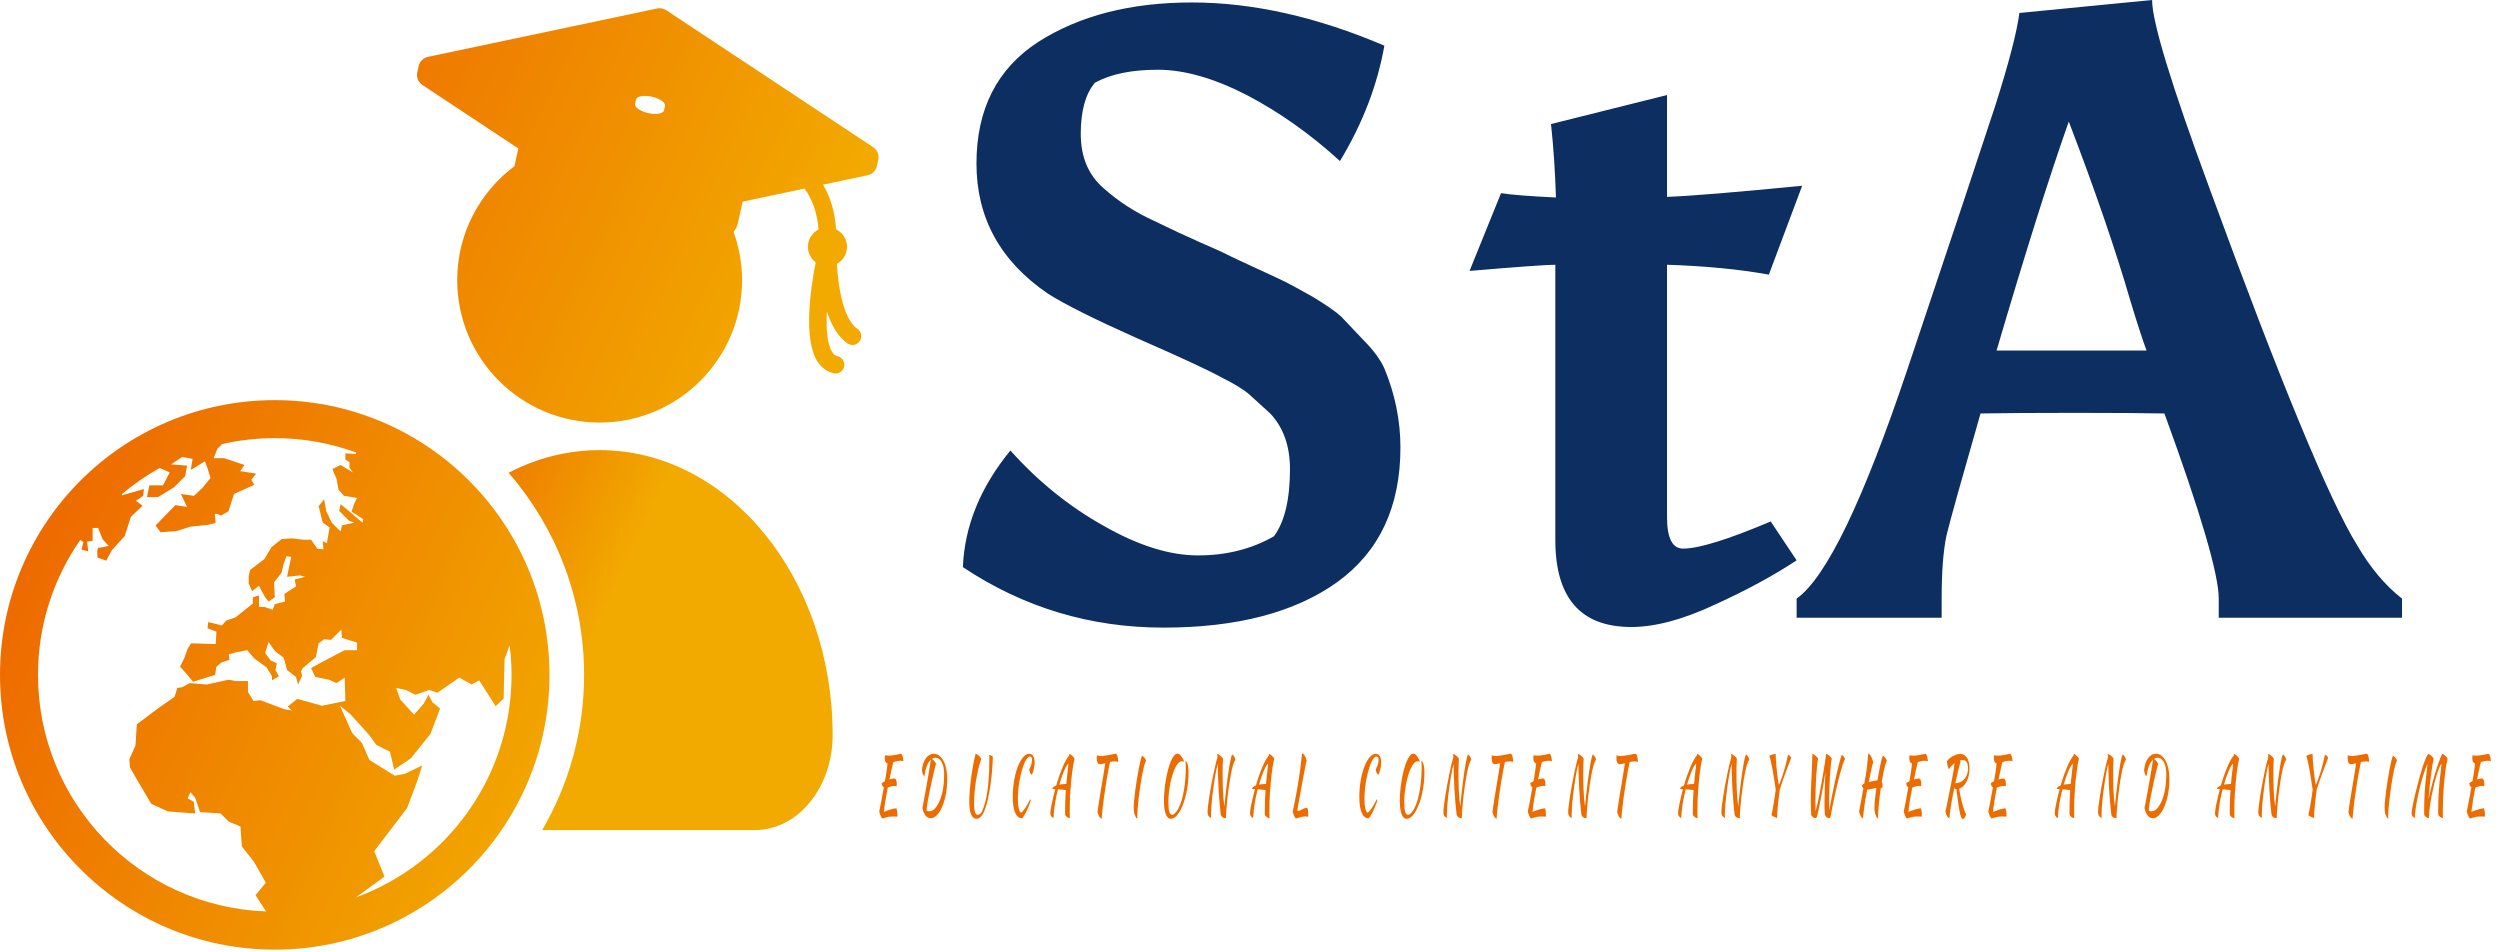 <svg width="239" height="91" viewBox="0 0 239 91" fill="none" xmlns="http://www.w3.org/2000/svg">
<path d="M57.326 43.033C54.238 43.033 51.298 43.803 48.624 45.195C53.113 50.382 55.839 57.136 55.839 64.52C55.839 69.922 54.376 74.989 51.834 79.352H72.175C76.279 79.352 79.6 75.292 79.6 70.272C79.601 55.236 69.624 43.033 57.326 43.033V43.033Z" fill="url(#paint0_linear)"/>
<path d="M105.504 17.994C106.92 19.253 108.493 20.275 110.223 21.062C111.915 21.888 113.429 22.596 114.766 23.186C116.143 23.776 117.008 24.169 117.362 24.366C117.755 24.562 118.68 24.995 120.135 25.664C121.59 26.332 122.514 26.765 122.908 26.962C123.301 27.158 124.166 27.63 125.504 28.378C126.802 29.164 127.706 29.794 128.217 30.265C128.689 30.777 129.397 31.524 130.341 32.507C131.285 33.451 131.954 34.356 132.347 35.221C133.37 37.699 133.881 40.216 133.881 42.773C133.881 48.437 131.875 52.724 127.863 55.634C123.812 58.545 118.267 60 111.226 60C104.225 60 97.834 58.073 92.052 54.218C92.21 50.285 93.724 46.568 96.595 43.068C99.23 46.018 102.2 48.417 105.504 50.266C108.807 52.153 111.816 53.097 114.53 53.097C117.244 53.097 119.663 52.488 121.787 51.268C122.809 49.892 123.321 47.748 123.321 44.838C123.321 42.635 122.691 40.865 121.433 39.528C120.646 38.82 119.997 38.23 119.486 37.758C118.975 37.286 118.05 36.716 116.713 36.047C115.415 35.339 112.741 34.1 108.689 32.33C104.638 30.521 101.806 29.105 100.194 28.083C95.631 24.975 93.35 20.826 93.35 15.634C93.35 10.443 95.317 6.568 99.25 4.012C103.183 1.495 108.08 0.236 113.94 0.236C119.761 0.236 125.897 1.613 132.347 4.366C131.679 8.142 130.263 11.819 128.099 15.398C125.307 12.842 122.337 10.738 119.191 9.086C116.044 7.473 113.213 6.667 110.695 6.667C108.178 6.667 106.172 7.08 104.678 7.906C103.773 8.968 103.321 10.6 103.321 12.802C103.321 15.005 104.048 16.735 105.504 17.994ZM159.368 25.31V49.44C159.368 51.445 159.879 52.448 160.902 52.448C162.396 52.448 165.189 51.583 169.279 49.852L171.757 53.569C169.555 55.025 166.939 56.441 163.911 57.817C160.882 59.233 158.227 59.941 155.946 59.941C151.108 59.941 148.689 57.168 148.689 51.622V25.31C147.863 25.31 145.13 25.506 140.489 25.9L143.498 18.466C144.481 18.623 146.231 18.761 148.748 18.879C148.67 16.362 148.512 14.022 148.276 11.858L159.368 9.086V18.82C161.57 18.741 165.877 18.387 172.288 17.758L169.102 26.254C166.271 25.742 163.026 25.428 159.368 25.31ZM206.919 39.528C204.835 39.489 201.944 39.469 198.247 39.469C194.55 39.469 191.58 39.489 189.338 39.528C187.529 45.821 186.448 49.695 186.094 51.15C185.779 52.606 185.622 54.631 185.622 57.227V59.056H171.757V57.227C174.589 55.221 178.129 47.886 182.377 35.221C186.625 22.556 189.417 14.179 190.754 10.088C192.052 5.998 192.819 3.048 193.055 1.239L205.74 0C205.74 2.085 207.568 8.083 211.226 17.994C217.991 36.48 222.691 47.847 225.327 52.094C226.585 54.258 228.021 55.968 229.633 57.227V59.056H212.111V57.227C212.111 54.907 210.381 49.007 206.919 39.528ZM197.775 11.622C195.926 16.854 193.625 24.149 190.872 33.51H205.209C204.855 32.566 204.343 30.993 203.675 28.791C202.259 23.913 200.292 18.191 197.775 11.622Z" fill="#0C2E60"/>
<path d="M26.266 38.254C11.762 38.254 0 50.012 0 64.52C0 79.025 11.761 90.786 26.266 90.786C40.771 90.786 52.531 79.026 52.531 64.52C52.531 50.012 40.771 38.254 26.266 38.254V38.254ZM3.632 64.52C3.632 59.72 5.128 55.273 7.677 51.61L7.969 51.831L7.793 52.538L8.442 52.715L8.323 51.771L8.853 51.711V50.472H9.384L9.576 50.965L9.798 51.534L10.388 52.185C10.388 52.185 9.68 52.36 9.446 52.36C9.208 52.36 9.327 53.304 9.327 53.304L10.153 53.599L10.686 52.613L11.923 51.238L12.512 49.409L13.634 48.346L12.984 47.877L13.694 47.402L13.754 46.752L11.689 47.344L11.621 47.265C12.75 46.307 13.97 45.461 15.263 44.739L16.232 45.16L15.582 46.399H14.284L14.047 47.52H15.111L16.646 46.577L17.707 45.516L17.884 44.513L16.35 44.396L17.411 43.687L18.413 43.864L18.239 44.925L19.595 44.098L19.832 44.748L20.127 45.692L19.36 46.635L18.534 47.402L17.293 47.226L17.885 48.465L16.764 48.288L14.874 50.235L15.347 50.885L16.882 50.766L18.18 50.352L19.834 50.178L20.6 50.001C20.6 50.001 20.6 49.528 20.54 49.235C20.48 48.939 21.13 49.293 21.13 49.293L21.84 48.88L22.369 47.228L24.317 46.341L24.022 45.869L24.495 45.279L22.96 45.041L23.374 44.451L21.425 43.801H20.422L20.775 42.916L21.189 42.503L21.156 42.47C22.831 42.082 24.546 41.886 26.266 41.885C29.005 41.885 31.63 42.371 34.061 43.264L34.001 43.402L33.018 43.337V43.927L33.411 44.188V44.714L33.74 45.171L32.56 44.451L31.773 44.845L32.166 45.763L32.363 46.812L32.889 47.402L34.132 47.6L33.873 48.124L33.609 48.913L34.724 49.633L34.658 49.961L32.561 48.191L32.432 48.847L33.349 49.764L33.874 49.962L32.692 50.223L32.562 50.813L31.71 49.961L31.184 48.847L30.989 47.731L30.462 48.386L30.855 49.961L31.511 50.422L31.25 51.928L30.856 51.731L30.923 52.519L30.331 52.452L29.743 51.599H29.023L27.974 51.468L26.923 51.535L25.939 52.323L25.284 53.437L23.906 54.487L23.775 55.075V55.799L24.104 56.519L24.76 55.993L24.955 56.387L25.285 56.976L25.35 57.108L25.678 57.501L26.269 57.109L26.203 55.665L26.923 54.746L27 54.412C27.056 54.173 27.119 53.895 27.119 53.895L27.381 53.171L27.841 53.238L27.71 53.828L27.446 55.139L28.694 55.009L29.154 55.139L28.169 55.404L28.3 56.059L27.183 56.779L27.25 57.501L26.267 57.764L26.071 58.288L25.283 58.026H24.758V56.912L24.166 57.111V57.7L22.527 59.011L21.608 59.339L21.216 59.798L19.906 59.469L19.838 60.061L20.691 60.388L20.625 61.568L18.262 61.502L17.935 62.027L17.607 62.944L17.214 63.734L17.804 64.39L18.46 65.175L20.56 64.519L20.691 63.732L21.151 63.338L21.938 63.076L21.872 62.552L22.593 62.354L23.642 62.157L24.299 62.943L25.479 63.797L26.003 64.648V65.042L26.659 64.648L26.332 64.06L26.463 63.401L25.872 63.141L25.348 62.42L25.676 61.369L26.265 62.222L27.115 62.879L27.443 64.06L28.297 64.714L28.494 65.436L28.888 64.584L28.757 64.19L28.952 63.862L30.197 62.813L30.46 61.502L30.987 61.109L31.641 61.175L32.627 60.19L32.691 60.979L34.133 61.436V62.158H32.955L31.184 63.076L29.742 63.864L30.134 64.715L31.445 64.977L32.167 65.305L32.954 64.781L33.019 67.011L30.789 67.47L28.428 66.814L27.51 67.535L27.903 67.928L27.18 67.797L24.888 66.945L24.232 67.011L23.705 66.158V65.109H22.525L21.869 64.978L19.771 65.438L18.132 65.307L17.41 65.7L16.951 65.767L16.69 66.617L15.182 67.666L13.082 69.242L12.951 71.273L12.362 72.586L12.427 73.371L12.952 74.291L14.461 76.847L16.035 77.569L18.658 77.766L18.527 76.65L17.938 76.323L18.199 75.732L18.658 76.257L19.118 77.634L21.084 77.766L21.872 78.553L22.987 79.012L23.117 80.914L24.299 82.422L25.413 84.389L24.429 85.57L25.434 87.132C13.319 86.695 3.632 76.742 3.632 64.52V64.52ZM34.022 85.79L36.758 83.8L35.773 81.374L38.922 77.243L39.904 74.619L40.363 73.175L38.725 73.964L37.741 74.161L35.316 72.652L34.593 71.011L33.676 70.094L32.497 67.47L33.48 68.258L35.318 70.291L35.973 71.208L37.284 71.865L37.677 73.571L39.252 72.521L41.154 70.159L42.072 67.734L41.35 67.145L40.956 66.422L40.498 67.275L39.581 68.324L38.268 66.879L37.876 65.766L38.794 65.963L39.712 66.421L41.024 65.963L41.812 66.225L43.908 64.781L45.089 65.437L45.81 65.044L47.379 67.513L48.154 66.772L48.169 65.831L48.236 63.01L48.718 61.674C48.836 62.606 48.903 63.553 48.903 64.518C48.901 74.296 42.704 82.624 34.022 85.79V85.79ZM83.474 14.069L63.693 0.978C63.566 0.893 63.423 0.835 63.273 0.806C63.122 0.777 62.968 0.779 62.818 0.811L40.909 5.437C40.468 5.53 40.12 5.874 40.021 6.318L39.89 6.91C39.786 7.377 39.98 7.859 40.381 8.124L49.553 14.195L49.179 15.886C45.865 18.37 43.71 22.318 43.71 26.776C43.71 34.296 49.81 40.397 57.326 40.397C64.844 40.397 70.945 34.297 70.945 26.776C70.945 25.161 70.648 23.617 70.132 22.18C70.336 21.92 70.476 21.642 70.541 21.347L70.998 19.277L76.915 18.027C77.651 19.068 78.132 20.331 78.252 21.941C77.947 22.096 77.691 22.333 77.511 22.625C77.332 22.917 77.236 23.253 77.235 23.595C77.235 24.203 77.53 24.736 77.979 25.078C77.47 27.673 76.792 32.44 78.144 34.554C78.543 35.175 79.108 35.573 79.776 35.7C79.987 35.726 80.201 35.671 80.373 35.546C80.545 35.42 80.663 35.234 80.703 35.025C80.743 34.816 80.702 34.599 80.588 34.419C80.474 34.239 80.296 34.11 80.089 34.056C79.943 34.029 79.75 33.957 79.554 33.651C79.077 32.906 78.965 31.434 79.053 29.772C79.466 31.061 80.1 32.221 81.079 32.865C81.264 32.973 81.484 33.005 81.693 32.956C81.901 32.907 82.083 32.78 82.201 32.601C82.319 32.422 82.364 32.204 82.326 31.993C82.288 31.782 82.171 31.593 81.999 31.466C80.684 30.6 80.129 27.63 80.01 25.222C80.584 24.903 80.975 24.298 80.975 23.595C80.975 22.86 80.546 22.23 79.928 21.925C79.818 20.21 79.372 18.814 78.684 17.654L82.944 16.754C83.386 16.662 83.733 16.317 83.832 15.875L83.963 15.283C84.014 15.055 83.995 14.816 83.907 14.6C83.82 14.383 83.669 14.198 83.474 14.069V14.069ZM60.797 9.54C60.816 9.389 60.969 9.265 61.255 9.205C61.824 9.086 62.703 9.264 63.219 9.604C63.476 9.774 63.594 9.953 63.574 10.105L63.49 10.52C63.47 10.671 63.318 10.793 63.033 10.854C62.462 10.974 61.585 10.796 61.07 10.456C60.813 10.285 60.694 10.106 60.713 9.955L60.797 9.54V9.54Z" fill="url(#paint1_linear)"/>
<path d="M85.486 74.421C85.564 74.421 85.624 74.466 85.668 74.556C85.712 74.649 85.734 74.775 85.734 74.934C85.734 74.977 85.731 75.019 85.726 75.058C85.722 75.101 85.719 75.139 85.716 75.172C85.684 75.161 85.649 75.152 85.612 75.145C85.576 75.137 85.531 75.134 85.479 75.134C85.378 75.134 85.276 75.152 85.171 75.188C85.067 75.227 84.968 75.26 84.874 75.285C84.82 75.552 84.771 75.809 84.728 76.058C84.682 76.31 84.644 76.539 84.612 76.744C84.58 76.949 84.555 77.127 84.539 77.279C84.52 77.43 84.51 77.544 84.508 77.619C84.698 77.536 84.891 77.464 85.086 77.403C85.279 77.342 85.483 77.297 85.698 77.268C85.723 77.351 85.744 77.443 85.761 77.544C85.78 77.644 85.789 77.754 85.789 77.873C85.789 77.902 85.789 77.934 85.789 77.97C85.789 78.006 85.786 78.041 85.781 78.073C85.716 78.07 85.647 78.066 85.575 78.062C85.501 78.062 85.405 78.062 85.287 78.062C85.21 78.062 85.137 78.066 85.068 78.073C84.998 78.08 84.927 78.091 84.856 78.106C84.786 78.12 84.711 78.14 84.632 78.165C84.555 78.19 84.466 78.221 84.367 78.257C84.258 78.167 84.153 77.945 84.052 77.592C84.093 77.409 84.149 77.131 84.221 76.76C84.292 76.393 84.382 75.897 84.493 75.274C84.388 75.206 84.319 75.08 84.287 74.896C84.298 74.871 84.332 74.84 84.388 74.804C84.445 74.765 84.514 74.725 84.597 74.685C84.632 74.491 84.662 74.32 84.687 74.172C84.711 74.024 84.732 73.888 84.75 73.761C84.771 73.632 84.788 73.506 84.803 73.383C84.819 73.257 84.833 73.122 84.846 72.978C84.764 72.967 84.699 72.918 84.652 72.832C84.605 72.742 84.582 72.627 84.582 72.486C84.582 72.447 84.585 72.398 84.592 72.34C84.597 72.286 84.603 72.24 84.609 72.2C84.656 72.214 84.702 72.223 84.745 72.227C84.789 72.234 84.846 72.238 84.917 72.238C85.065 72.238 85.203 72.229 85.333 72.211C85.462 72.193 85.58 72.173 85.686 72.151C85.79 72.133 85.88 72.115 85.955 72.097C86.031 72.079 86.088 72.07 86.127 72.07C86.182 72.07 86.231 72.13 86.273 72.249C86.315 72.371 86.347 72.544 86.369 72.767C86.295 72.749 86.235 72.738 86.19 72.735C86.144 72.731 86.104 72.729 86.069 72.729C85.939 72.729 85.821 72.742 85.713 72.767C85.606 72.796 85.502 72.825 85.403 72.854C85.39 72.9 85.375 72.96 85.358 73.032C85.339 73.1 85.316 73.198 85.287 73.324C85.259 73.45 85.224 73.608 85.184 73.799C85.142 73.994 85.092 74.233 85.033 74.518C85.124 74.489 85.208 74.466 85.287 74.448C85.365 74.43 85.431 74.421 85.486 74.421ZM88.178 77.252C88.214 77.086 88.256 76.872 88.304 76.609C88.355 76.346 88.407 76.061 88.461 75.755C88.514 75.453 88.57 75.141 88.627 74.82C88.683 74.5 88.735 74.195 88.786 73.907C88.835 73.619 88.877 73.362 88.914 73.135C88.95 72.908 88.976 72.735 88.993 72.616C88.845 72.746 88.718 72.944 88.612 73.21C88.506 73.477 88.426 73.812 88.373 74.215C88.319 74.176 88.269 74.104 88.224 73.999C88.178 73.898 88.149 73.769 88.135 73.61C88.159 73.38 88.203 73.169 88.267 72.978C88.332 72.787 88.415 72.623 88.514 72.486C88.613 72.349 88.727 72.245 88.856 72.173C88.986 72.097 89.124 72.059 89.272 72.059C89.46 72.059 89.634 72.119 89.791 72.238C89.948 72.357 90.083 72.522 90.197 72.735C90.31 72.947 90.398 73.201 90.462 73.497C90.524 73.796 90.555 74.127 90.555 74.491C90.555 74.984 90.513 75.456 90.429 75.906C90.345 76.353 90.231 76.748 90.087 77.09C89.94 77.436 89.772 77.709 89.582 77.911C89.392 78.116 89.192 78.219 88.982 78.219C88.789 78.219 88.624 78.138 88.486 77.976C88.348 77.81 88.246 77.569 88.178 77.252ZM89.424 72.438C89.306 72.438 89.194 72.474 89.088 72.546C89.192 72.625 89.278 72.71 89.345 72.8C89.414 72.886 89.461 72.954 89.487 73.005C89.468 73.063 89.44 73.162 89.403 73.302C89.368 73.443 89.326 73.614 89.277 73.815C89.229 74.017 89.177 74.239 89.124 74.48C89.07 74.718 89.017 74.963 88.965 75.215C88.83 75.856 88.733 76.36 88.672 76.728C88.614 77.095 88.584 77.351 88.584 77.495C88.616 77.52 88.656 77.536 88.703 77.544C88.75 77.554 88.801 77.56 88.856 77.56C89.046 77.56 89.226 77.466 89.396 77.279C89.567 77.088 89.717 76.834 89.844 76.517C89.974 76.2 90.076 75.831 90.15 75.409C90.223 74.988 90.26 74.545 90.26 74.08C90.26 73.561 90.185 73.158 90.034 72.87C89.884 72.582 89.681 72.438 89.424 72.438ZM93.807 72.551C93.703 72.85 93.609 73.178 93.525 73.534C93.439 73.895 93.367 74.262 93.308 74.637C93.247 75.011 93.201 75.382 93.169 75.75C93.137 76.114 93.121 76.456 93.121 76.776C93.121 77.169 93.148 77.454 93.202 77.63C93.257 77.806 93.351 77.895 93.482 77.895C93.635 77.895 93.769 77.779 93.885 77.549C93.999 77.318 94.107 77.001 94.208 76.598C94.275 76.339 94.332 76.052 94.379 75.739C94.426 75.426 94.464 75.103 94.492 74.772C94.523 74.444 94.544 74.113 94.558 73.778C94.571 73.439 94.578 73.117 94.578 72.811C94.578 72.612 94.577 72.468 94.576 72.378C94.574 72.288 94.57 72.216 94.566 72.162C94.572 72.162 94.59 72.166 94.618 72.173C94.647 72.184 94.679 72.196 94.714 72.211C94.751 72.229 94.788 72.25 94.825 72.276C94.86 72.301 94.891 72.328 94.918 72.357C94.907 72.738 94.885 73.135 94.853 73.545C94.821 73.952 94.779 74.356 94.727 74.756C94.675 75.152 94.615 75.535 94.548 75.906C94.479 76.274 94.403 76.603 94.319 76.895C94.194 77.327 94.054 77.666 93.897 77.911C93.743 78.156 93.56 78.278 93.348 78.278C93.131 78.278 92.963 78.143 92.844 77.873C92.723 77.603 92.662 77.194 92.662 76.647C92.662 76.33 92.679 75.969 92.713 75.566C92.745 75.166 92.788 74.759 92.844 74.345C92.899 73.927 92.964 73.52 93.038 73.124C93.11 72.728 93.187 72.373 93.267 72.059C93.306 72.067 93.353 72.085 93.409 72.114C93.462 72.146 93.515 72.186 93.567 72.232C93.618 72.279 93.665 72.331 93.709 72.389C93.752 72.447 93.785 72.501 93.807 72.551ZM96.819 76.16C96.819 75.807 96.839 75.462 96.879 75.123C96.918 74.781 96.973 74.457 97.043 74.15C97.114 73.848 97.198 73.569 97.295 73.313C97.393 73.057 97.499 72.838 97.615 72.654C97.731 72.466 97.856 72.321 97.988 72.216C98.12 72.112 98.255 72.059 98.394 72.059C98.555 72.059 98.681 72.133 98.772 72.281C98.863 72.429 98.908 72.632 98.908 72.891C98.908 72.992 98.903 73.097 98.891 73.205C98.877 73.309 98.858 73.414 98.833 73.518C98.808 73.623 98.779 73.722 98.747 73.815C98.713 73.913 98.677 73.996 98.636 74.064C98.576 74.046 98.523 73.987 98.477 73.886C98.434 73.788 98.406 73.675 98.394 73.545C98.477 73.398 98.542 73.245 98.591 73.086C98.638 72.927 98.661 72.783 98.661 72.654C98.661 72.43 98.597 72.319 98.467 72.319C98.413 72.319 98.358 72.342 98.301 72.389C98.242 72.439 98.183 72.506 98.124 72.589C98.066 72.675 98.009 72.78 97.953 72.902C97.899 73.021 97.849 73.154 97.802 73.302C97.474 74.311 97.31 75.343 97.31 76.398C97.31 76.769 97.337 77.068 97.391 77.295C97.445 77.522 97.517 77.655 97.608 77.695C97.709 77.644 97.836 77.506 97.991 77.279C98.147 77.052 98.317 76.758 98.5 76.398C98.524 76.448 98.538 76.501 98.543 76.555C98.474 76.746 98.403 76.929 98.331 77.106C98.257 77.282 98.185 77.445 98.114 77.592C98.042 77.736 97.971 77.864 97.9 77.976C97.831 78.088 97.767 78.174 97.709 78.235C97.418 78.224 97.197 78.044 97.046 77.695C96.894 77.349 96.819 76.838 96.819 76.16ZM100.713 78.219C100.599 78.147 100.521 78.077 100.479 78.008C100.435 77.936 100.413 77.848 100.413 77.743C100.413 77.661 100.423 77.547 100.443 77.403C100.465 77.255 100.496 77.082 100.537 76.884C100.579 76.686 100.628 76.465 100.685 76.22C100.743 75.978 100.808 75.719 100.882 75.442C100.82 75.438 100.765 75.435 100.718 75.431C100.669 75.427 100.63 75.426 100.6 75.426C100.613 75.35 100.653 75.285 100.718 75.231C100.785 75.177 100.873 75.128 100.98 75.085C101.073 74.757 101.171 74.446 101.275 74.15C101.379 73.852 101.484 73.578 101.59 73.329C101.696 73.081 101.802 72.861 101.908 72.67C102.014 72.483 102.115 72.333 102.213 72.222C102.215 72.186 102.216 72.155 102.218 72.13C102.218 72.105 102.218 72.086 102.218 72.076C102.251 72.076 102.296 72.094 102.351 72.13C102.407 72.166 102.461 72.209 102.513 72.259C102.567 72.31 102.614 72.36 102.654 72.411C102.696 72.465 102.719 72.51 102.725 72.546C102.646 72.838 102.569 73.275 102.495 73.859C102.42 74.442 102.357 75.139 102.306 75.95C102.294 76.151 102.285 76.38 102.278 76.636C102.27 76.895 102.266 77.183 102.266 77.5C102.266 77.612 102.266 77.725 102.266 77.841C102.266 77.956 102.267 78.077 102.271 78.203C102.267 78.21 102.263 78.214 102.258 78.214C102.253 78.214 102.244 78.214 102.23 78.214C102.197 78.214 102.158 78.201 102.115 78.176C102.071 78.154 102.029 78.127 101.989 78.095C101.946 78.062 101.911 78.026 101.883 77.987C101.852 77.943 101.834 77.907 101.827 77.879C101.826 77.814 101.825 77.749 101.825 77.684C101.825 77.623 101.825 77.556 101.825 77.484C101.825 77.171 101.83 76.854 101.84 76.533C101.85 76.209 101.868 75.876 101.895 75.534C101.862 75.53 101.818 75.523 101.764 75.512C101.71 75.505 101.65 75.499 101.583 75.496C101.515 75.492 101.443 75.485 101.366 75.474C101.29 75.467 101.216 75.462 101.142 75.458C101.086 75.685 101.033 75.91 100.983 76.133C100.934 76.36 100.892 76.587 100.857 76.814C100.816 77.055 100.785 77.297 100.761 77.538C100.736 77.779 100.72 78.006 100.713 78.219ZM102.074 73.675C102.084 73.603 102.095 73.506 102.107 73.383C102.12 73.257 102.133 73.127 102.145 72.994C102.086 73.037 102.02 73.12 101.948 73.243C101.878 73.362 101.804 73.511 101.726 73.691C101.651 73.871 101.573 74.073 101.494 74.296C101.416 74.52 101.339 74.757 101.265 75.01C101.463 74.977 101.689 74.956 101.941 74.945C101.959 74.732 101.979 74.521 102.001 74.312C102.025 74.104 102.049 73.891 102.074 73.675ZM105.137 73.059C105.043 73.059 104.97 73.003 104.92 72.891C104.87 72.776 104.844 72.638 104.844 72.475C104.844 72.436 104.848 72.389 104.854 72.335C104.859 72.277 104.867 72.229 104.877 72.189C104.907 72.222 104.953 72.243 105.013 72.254C105.072 72.268 105.142 72.276 105.222 72.276C105.342 72.276 105.478 72.263 105.631 72.238C105.782 72.216 105.926 72.193 106.064 72.168C106.204 72.142 106.326 72.119 106.432 72.097C106.538 72.072 106.606 72.059 106.636 72.059C106.724 72.059 106.787 72.13 106.825 72.27C106.864 72.407 106.893 72.593 106.911 72.827C106.851 72.816 106.79 72.807 106.73 72.8C106.671 72.793 106.62 72.789 106.576 72.789C106.502 72.789 106.426 72.794 106.349 72.805C106.273 72.812 106.196 72.827 106.117 72.848C106.085 72.996 106.049 73.169 106.009 73.367C105.968 73.565 105.929 73.772 105.89 73.988C105.852 74.208 105.815 74.424 105.779 74.637C105.744 74.853 105.714 75.046 105.689 75.215C105.637 75.55 105.591 75.858 105.553 76.139C105.514 76.42 105.479 76.683 105.449 76.928C105.421 77.173 105.395 77.407 105.374 77.63C105.352 77.85 105.333 78.066 105.318 78.278C105.16 78.228 105.028 78.017 104.922 77.646C104.941 77.488 104.964 77.317 104.99 77.133C105.017 76.949 105.049 76.74 105.086 76.506C105.123 76.272 105.166 76.005 105.215 75.707C105.264 75.411 105.32 75.074 105.384 74.696C105.407 74.552 105.432 74.404 105.459 74.253C105.485 74.098 105.51 73.945 105.535 73.794C105.558 73.642 105.58 73.497 105.6 73.356C105.621 73.216 105.638 73.086 105.653 72.967C105.554 72.992 105.46 73.014 105.371 73.032C105.284 73.05 105.206 73.059 105.137 73.059ZM108.383 77.214C108.383 77.03 108.397 76.794 108.423 76.506C108.45 76.214 108.486 75.901 108.529 75.566C108.573 75.231 108.623 74.889 108.681 74.54C108.736 74.19 108.793 73.861 108.852 73.551C108.911 73.245 108.969 72.974 109.026 72.74C109.083 72.51 109.133 72.344 109.177 72.243C109.201 72.247 109.232 72.267 109.27 72.303C109.309 72.335 109.349 72.373 109.389 72.416C109.429 72.463 109.466 72.513 109.5 72.567C109.532 72.618 109.553 72.666 109.563 72.713C109.494 72.843 109.426 73.041 109.359 73.308C109.291 73.57 109.227 73.871 109.165 74.21C109.102 74.549 109.044 74.905 108.991 75.28C108.937 75.654 108.89 76.018 108.849 76.371C108.809 76.724 108.778 77.052 108.756 77.355C108.734 77.657 108.723 77.902 108.723 78.089C108.723 78.176 108.727 78.23 108.734 78.251C108.681 78.244 108.644 78.224 108.62 78.192C108.597 78.159 108.578 78.125 108.565 78.089C108.553 78.05 108.541 78.012 108.529 77.976C108.519 77.936 108.503 77.906 108.481 77.884C108.466 77.87 108.453 77.835 108.441 77.781C108.429 77.724 108.419 77.662 108.411 77.598C108.402 77.529 108.396 77.459 108.391 77.387C108.386 77.315 108.383 77.257 108.383 77.214ZM112.782 72.135C112.825 72.178 112.871 72.231 112.918 72.292C112.965 72.357 113.008 72.421 113.049 72.486C113.089 72.551 113.123 72.614 113.15 72.675C113.176 72.74 113.191 72.793 113.192 72.832C113.154 72.814 113.114 72.802 113.074 72.794C113.034 72.783 112.997 72.778 112.963 72.778C112.857 72.778 112.752 72.834 112.648 72.945C112.544 73.057 112.445 73.209 112.351 73.399C112.256 73.59 112.169 73.815 112.088 74.075C112.009 74.331 111.94 74.604 111.882 74.896C111.825 75.191 111.779 75.494 111.746 75.804C111.714 76.117 111.698 76.425 111.698 76.728C111.698 77.12 111.728 77.414 111.788 77.608C111.851 77.799 111.94 77.895 112.058 77.895C112.114 77.895 112.174 77.871 112.24 77.825C112.307 77.774 112.374 77.706 112.441 77.619C112.51 77.536 112.577 77.434 112.643 77.311C112.708 77.189 112.77 77.055 112.827 76.911C112.909 76.699 112.983 76.457 113.049 76.187C113.114 75.917 113.171 75.631 113.218 75.328C113.263 75.026 113.298 74.714 113.323 74.394C113.347 74.073 113.359 73.76 113.359 73.453C113.359 73.331 113.358 73.228 113.356 73.145C113.353 73.063 113.349 72.992 113.346 72.935C113.343 72.877 113.34 72.83 113.339 72.794C113.335 72.758 113.333 72.728 113.331 72.702C113.36 72.735 113.391 72.773 113.424 72.816C113.458 72.859 113.49 72.922 113.52 73.005C113.549 73.088 113.573 73.198 113.593 73.335C113.613 73.468 113.623 73.644 113.623 73.864C113.623 74.217 113.604 74.563 113.565 74.901C113.527 75.244 113.473 75.568 113.404 75.874C113.334 76.18 113.251 76.468 113.157 76.739C113.063 77.005 112.962 77.239 112.855 77.441C112.713 77.707 112.563 77.915 112.403 78.062C112.244 78.206 112.089 78.278 111.94 78.278C111.725 78.278 111.56 78.131 111.446 77.835C111.331 77.54 111.274 77.106 111.274 76.533C111.274 76.223 111.29 75.897 111.322 75.555C111.354 75.213 111.399 74.876 111.456 74.545C111.513 74.21 111.582 73.893 111.662 73.594C111.741 73.295 111.829 73.03 111.925 72.8C112.02 72.569 112.123 72.385 112.232 72.249C112.341 72.115 112.454 72.049 112.57 72.049C112.607 72.049 112.642 72.054 112.676 72.065C112.708 72.079 112.743 72.103 112.782 72.135ZM115.784 78.219C115.649 78.132 115.558 78.052 115.511 77.976C115.464 77.897 115.441 77.788 115.441 77.652C115.441 77.5 115.458 77.288 115.491 77.014C115.523 76.737 115.566 76.43 115.62 76.096C115.672 75.757 115.732 75.404 115.801 75.037C115.87 74.665 115.94 74.312 116.01 73.978C116.081 73.639 116.15 73.329 116.217 73.048C116.283 72.767 116.341 72.549 116.393 72.394L116.368 72.076C116.402 72.076 116.448 72.094 116.507 72.13C116.566 72.166 116.625 72.209 116.686 72.259C116.745 72.31 116.798 72.36 116.845 72.411C116.89 72.465 116.915 72.51 116.92 72.546C116.909 72.668 116.899 72.852 116.893 73.097C116.884 73.338 116.88 73.597 116.88 73.875C116.88 74.426 116.89 74.965 116.91 75.49C116.93 76.02 116.977 76.557 117.051 77.1C117.088 76.697 117.129 76.296 117.172 75.896C117.216 75.492 117.261 75.109 117.308 74.745C117.355 74.377 117.403 74.037 117.45 73.724C117.497 73.414 117.542 73.14 117.586 72.902C117.629 72.668 117.67 72.484 117.707 72.351C117.744 72.218 117.778 72.146 117.81 72.135C117.835 72.146 117.863 72.168 117.893 72.2C117.923 72.232 117.953 72.272 117.981 72.319C118.01 72.366 118.036 72.416 118.06 72.47C118.083 72.524 118.102 72.58 118.115 72.638C118.041 72.702 117.967 72.856 117.893 73.097C117.818 73.338 117.747 73.632 117.681 73.978C117.614 74.323 117.551 74.698 117.492 75.101C117.435 75.505 117.385 75.903 117.341 76.296C117.298 76.684 117.264 77.046 117.24 77.382C117.215 77.713 117.201 77.979 117.198 78.181C117.198 78.192 117.199 78.199 117.203 78.203C117.196 78.21 117.188 78.214 117.18 78.214C117.171 78.214 117.164 78.214 117.157 78.214C117.048 78.214 116.952 78.185 116.87 78.127C116.786 78.066 116.73 77.983 116.704 77.879C116.655 77.454 116.614 77.045 116.58 76.652C116.548 76.259 116.521 75.867 116.499 75.474C116.476 75.082 116.458 74.683 116.446 74.28C116.433 73.88 116.423 73.461 116.416 73.021C116.371 73.172 116.324 73.371 116.275 73.615C116.225 73.861 116.176 74.129 116.129 74.421C116.082 74.712 116.036 75.02 115.993 75.344C115.949 75.669 115.911 75.984 115.879 76.29C115.846 76.596 115.82 76.888 115.801 77.165C115.783 77.439 115.773 77.677 115.773 77.879C115.773 77.983 115.774 78.059 115.776 78.106C115.776 78.152 115.778 78.19 115.784 78.219ZM119.804 78.219C119.69 78.147 119.611 78.077 119.569 78.008C119.526 77.936 119.504 77.848 119.504 77.743C119.504 77.661 119.514 77.547 119.534 77.403C119.556 77.255 119.587 77.082 119.627 76.884C119.669 76.686 119.719 76.465 119.776 76.22C119.833 75.978 119.899 75.719 119.973 75.442C119.91 75.438 119.856 75.435 119.809 75.431C119.76 75.427 119.721 75.426 119.69 75.426C119.704 75.35 119.743 75.285 119.809 75.231C119.876 75.177 119.963 75.128 120.071 75.085C120.163 74.757 120.262 74.446 120.366 74.15C120.47 73.852 120.575 73.578 120.681 73.329C120.787 73.081 120.893 72.861 120.999 72.67C121.104 72.483 121.206 72.333 121.304 72.222C121.305 72.186 121.307 72.155 121.309 72.13C121.309 72.105 121.309 72.086 121.309 72.076C121.342 72.076 121.387 72.094 121.442 72.13C121.498 72.166 121.551 72.209 121.603 72.259C121.657 72.31 121.704 72.36 121.745 72.411C121.787 72.465 121.81 72.51 121.815 72.546C121.736 72.838 121.66 73.275 121.586 73.859C121.51 74.442 121.447 75.139 121.397 75.95C121.385 76.151 121.376 76.38 121.369 76.636C121.361 76.895 121.356 77.183 121.356 77.5C121.356 77.612 121.356 77.725 121.356 77.841C121.356 77.956 121.358 78.077 121.361 78.203C121.358 78.21 121.354 78.214 121.349 78.214C121.344 78.214 121.335 78.214 121.321 78.214C121.288 78.214 121.249 78.201 121.205 78.176C121.162 78.154 121.12 78.127 121.079 78.095C121.037 78.062 121.002 78.026 120.973 77.987C120.943 77.943 120.925 77.907 120.918 77.879C120.916 77.814 120.915 77.749 120.915 77.684C120.915 77.623 120.915 77.556 120.915 77.484C120.915 77.171 120.92 76.854 120.93 76.533C120.941 76.209 120.959 75.876 120.986 75.534C120.952 75.53 120.909 75.523 120.855 75.512C120.801 75.505 120.741 75.499 120.673 75.496C120.606 75.492 120.534 75.485 120.457 75.474C120.381 75.467 120.306 75.462 120.232 75.458C120.177 75.685 120.124 75.91 120.073 76.133C120.025 76.36 119.983 76.587 119.947 76.814C119.907 77.055 119.875 77.297 119.852 77.538C119.826 77.779 119.811 78.006 119.804 78.219ZM121.165 73.675C121.175 73.603 121.186 73.506 121.198 73.383C121.211 73.257 121.224 73.127 121.235 72.994C121.177 73.037 121.111 73.12 121.039 73.243C120.968 73.362 120.894 73.511 120.817 73.691C120.741 73.871 120.664 74.073 120.585 74.296C120.506 74.52 120.43 74.757 120.356 75.01C120.554 74.977 120.779 74.956 121.031 74.945C121.05 74.732 121.07 74.521 121.092 74.312C121.115 74.104 121.14 73.891 121.165 73.675ZM124.986 77.214C125.045 77.43 125.074 77.639 125.074 77.841C125.074 77.888 125.073 77.929 125.069 77.965C125.066 78.005 125.062 78.044 125.057 78.084C125.016 78.073 124.975 78.066 124.933 78.062C124.889 78.055 124.844 78.052 124.797 78.052C124.74 78.052 124.683 78.055 124.626 78.062C124.567 78.07 124.502 78.082 124.432 78.1C124.361 78.115 124.283 78.134 124.197 78.159C124.11 78.185 124.008 78.217 123.892 78.257C123.838 78.217 123.785 78.138 123.731 78.019C123.677 77.9 123.627 77.758 123.58 77.592C123.603 77.481 123.633 77.342 123.668 77.176C123.703 77.014 123.744 76.816 123.791 76.582C123.838 76.348 123.89 76.072 123.948 75.755C124.005 75.442 124.066 75.078 124.132 74.664C124.175 74.39 124.212 74.15 124.242 73.945C124.273 73.74 124.3 73.54 124.326 73.345C124.349 73.151 124.373 72.947 124.396 72.735C124.42 72.522 124.446 72.277 124.474 72C124.568 72.04 124.651 72.114 124.721 72.222C124.79 72.333 124.857 72.49 124.921 72.692C124.9 72.756 124.875 72.861 124.845 73.005C124.815 73.153 124.779 73.331 124.739 73.54C124.697 73.749 124.652 73.987 124.603 74.253C124.553 74.516 124.5 74.799 124.447 75.101C124.395 75.4 124.344 75.681 124.295 75.944C124.245 76.204 124.2 76.439 124.162 76.652C124.123 76.865 124.092 77.046 124.069 77.198C124.045 77.349 124.033 77.463 124.033 77.538C124.072 77.535 124.106 77.529 124.137 77.522C124.167 77.518 124.199 77.509 124.232 77.495C124.264 77.484 124.3 77.47 124.338 77.452C124.377 77.434 124.424 77.41 124.479 77.382C124.526 77.356 124.569 77.335 124.608 77.317C124.648 77.299 124.688 77.282 124.726 77.268C124.765 77.257 124.805 77.248 124.847 77.241C124.888 77.234 124.934 77.225 124.986 77.214ZM129.952 76.16C129.952 75.807 129.971 75.462 130.01 75.123C130.048 74.781 130.103 74.457 130.173 74.15C130.244 73.848 130.328 73.569 130.425 73.313C130.523 73.057 130.63 72.838 130.748 72.654C130.864 72.466 130.987 72.321 131.119 72.216C131.251 72.112 131.387 72.059 131.524 72.059C131.687 72.059 131.814 72.133 131.905 72.281C131.996 72.429 132.041 72.632 132.041 72.891C132.041 72.992 132.034 73.097 132.021 73.205C132.007 73.309 131.989 73.414 131.965 73.518C131.94 73.623 131.911 73.722 131.877 73.815C131.845 73.913 131.809 73.996 131.769 74.064C131.708 74.046 131.655 73.987 131.61 73.886C131.565 73.788 131.536 73.675 131.524 73.545C131.607 73.398 131.672 73.245 131.721 73.086C131.77 72.927 131.794 72.783 131.794 72.654C131.794 72.43 131.729 72.319 131.6 72.319C131.546 72.319 131.49 72.342 131.431 72.389C131.374 72.439 131.316 72.506 131.257 72.589C131.198 72.675 131.141 72.78 131.086 72.902C131.03 73.021 130.979 73.154 130.932 73.302C130.606 74.311 130.443 75.343 130.443 76.398C130.443 76.769 130.47 77.068 130.524 77.295C130.577 77.522 130.649 77.655 130.738 77.695C130.839 77.644 130.967 77.506 131.124 77.279C131.278 77.052 131.447 76.758 131.63 76.398C131.654 76.448 131.668 76.501 131.673 76.555C131.606 76.746 131.535 76.929 131.461 77.106C131.389 77.282 131.317 77.445 131.245 77.592C131.172 77.736 131.102 77.864 131.033 77.976C130.964 78.088 130.9 78.174 130.841 78.235C130.549 78.224 130.328 78.044 130.178 77.695C130.027 77.349 129.952 76.838 129.952 76.16ZM135.33 72.135C135.374 72.178 135.419 72.231 135.467 72.292C135.514 72.357 135.557 72.421 135.598 72.486C135.638 72.551 135.672 72.614 135.698 72.675C135.725 72.74 135.74 72.793 135.741 72.832C135.703 72.814 135.663 72.802 135.623 72.794C135.582 72.783 135.545 72.778 135.512 72.778C135.406 72.778 135.301 72.834 135.197 72.945C135.093 73.057 134.993 73.209 134.899 73.399C134.805 73.59 134.718 73.815 134.637 74.075C134.558 74.331 134.489 74.604 134.431 74.896C134.373 75.191 134.328 75.494 134.294 75.804C134.263 76.117 134.247 76.425 134.247 76.728C134.247 77.12 134.277 77.414 134.337 77.608C134.399 77.799 134.489 77.895 134.607 77.895C134.662 77.895 134.723 77.871 134.788 77.825C134.856 77.774 134.923 77.706 134.99 77.619C135.059 77.536 135.126 77.434 135.192 77.311C135.257 77.189 135.319 77.055 135.376 76.911C135.458 76.699 135.532 76.457 135.598 76.187C135.663 75.917 135.719 75.631 135.766 75.328C135.812 75.026 135.846 74.714 135.87 74.394C135.895 74.073 135.908 73.76 135.908 73.453C135.908 73.331 135.907 73.228 135.905 73.145C135.902 73.063 135.898 72.992 135.895 72.935C135.892 72.877 135.889 72.83 135.887 72.794C135.884 72.758 135.882 72.728 135.88 72.702C135.908 72.735 135.94 72.773 135.973 72.816C136.007 72.859 136.039 72.922 136.069 73.005C136.097 73.088 136.122 73.198 136.142 73.335C136.162 73.468 136.172 73.644 136.172 73.864C136.172 74.217 136.153 74.563 136.114 74.901C136.076 75.244 136.022 75.568 135.953 75.874C135.882 76.18 135.8 76.468 135.706 76.739C135.612 77.005 135.511 77.239 135.404 77.441C135.262 77.707 135.112 77.915 134.952 78.062C134.793 78.206 134.638 78.278 134.489 78.278C134.273 78.278 134.109 78.131 133.995 77.835C133.88 77.54 133.823 77.106 133.823 76.533C133.823 76.223 133.839 75.897 133.871 75.555C133.903 75.213 133.947 74.876 134.005 74.545C134.062 74.21 134.131 73.893 134.211 73.594C134.29 73.295 134.378 73.03 134.473 72.8C134.569 72.569 134.672 72.385 134.781 72.249C134.89 72.115 135.003 72.049 135.119 72.049C135.156 72.049 135.191 72.054 135.225 72.065C135.256 72.079 135.292 72.103 135.33 72.135ZM138.332 78.219C138.198 78.132 138.107 78.052 138.06 77.976C138.013 77.897 137.99 77.788 137.99 77.652C137.99 77.5 138.006 77.288 138.04 77.014C138.072 76.737 138.115 76.43 138.169 76.096C138.221 75.757 138.281 75.404 138.35 75.037C138.419 74.665 138.489 74.312 138.559 73.978C138.63 73.639 138.698 73.329 138.763 73.048C138.831 72.767 138.89 72.549 138.942 72.394L138.917 72.076C138.951 72.076 138.997 72.094 139.056 72.13C139.115 72.166 139.174 72.209 139.235 72.259C139.294 72.31 139.346 72.36 139.394 72.411C139.439 72.465 139.464 72.51 139.469 72.546C139.457 72.668 139.448 72.852 139.441 73.097C139.433 73.338 139.429 73.597 139.429 73.875C139.429 74.426 139.439 74.965 139.459 75.49C139.479 76.02 139.526 76.557 139.6 77.1C139.637 76.697 139.678 76.296 139.721 75.896C139.765 75.492 139.81 75.109 139.857 74.745C139.904 74.377 139.951 74.037 139.998 73.724C140.046 73.414 140.091 73.14 140.135 72.902C140.178 72.668 140.219 72.484 140.256 72.351C140.293 72.218 140.327 72.146 140.359 72.135C140.384 72.146 140.412 72.168 140.442 72.2C140.472 72.232 140.502 72.272 140.53 72.319C140.559 72.366 140.585 72.416 140.608 72.47C140.632 72.524 140.65 72.58 140.664 72.638C140.59 72.702 140.515 72.856 140.44 73.097C140.366 73.338 140.295 73.632 140.228 73.978C140.162 74.323 140.1 74.698 140.041 75.101C139.984 75.505 139.934 75.903 139.89 76.296C139.846 76.684 139.812 77.046 139.787 77.382C139.763 77.713 139.75 77.979 139.746 78.181C139.746 78.192 139.748 78.199 139.751 78.203C139.745 78.21 139.737 78.214 139.729 78.214C139.72 78.214 139.713 78.214 139.706 78.214C139.597 78.214 139.5 78.185 139.416 78.127C139.334 78.066 139.279 77.983 139.252 77.879C139.204 77.454 139.162 77.045 139.129 76.652C139.097 76.259 139.069 75.867 139.046 75.474C139.024 75.082 139.006 74.683 138.993 74.28C138.981 73.88 138.972 73.461 138.965 73.021C138.92 73.172 138.873 73.371 138.824 73.615C138.773 73.861 138.725 74.129 138.678 74.421C138.631 74.712 138.585 75.02 138.542 75.344C138.498 75.669 138.46 75.984 138.428 76.29C138.395 76.596 138.369 76.888 138.35 77.165C138.332 77.439 138.322 77.677 138.322 77.879C138.322 77.983 138.322 78.059 138.322 78.106C138.324 78.152 138.327 78.19 138.332 78.219ZM142.892 73.059C142.798 73.059 142.726 73.003 142.675 72.891C142.625 72.776 142.6 72.638 142.6 72.475C142.6 72.436 142.602 72.389 142.607 72.335C142.614 72.277 142.622 72.229 142.63 72.189C142.66 72.222 142.706 72.243 142.766 72.254C142.827 72.268 142.896 72.276 142.975 72.276C143.096 72.276 143.232 72.263 143.384 72.238C143.535 72.216 143.68 72.193 143.82 72.168C143.959 72.142 144.082 72.119 144.188 72.097C144.293 72.072 144.362 72.059 144.392 72.059C144.479 72.059 144.542 72.13 144.581 72.27C144.619 72.407 144.648 72.593 144.667 72.827C144.606 72.816 144.546 72.807 144.485 72.8C144.425 72.793 144.373 72.789 144.331 72.789C144.256 72.789 144.18 72.794 144.104 72.805C144.027 72.812 143.95 72.827 143.873 72.848C143.839 72.996 143.803 73.169 143.764 73.367C143.724 73.565 143.684 73.772 143.646 73.988C143.607 74.208 143.57 74.424 143.535 74.637C143.5 74.853 143.468 75.046 143.442 75.215C143.389 75.55 143.344 75.858 143.305 76.139C143.267 76.42 143.233 76.683 143.205 76.928C143.174 77.173 143.149 77.407 143.129 77.63C143.107 77.85 143.088 78.066 143.071 78.278C142.913 78.228 142.781 78.017 142.675 77.646C142.695 77.488 142.719 77.317 142.746 77.133C142.773 76.949 142.805 76.74 142.842 76.506C142.877 76.272 142.92 76.005 142.97 75.707C143.019 75.411 143.075 75.074 143.139 74.696C143.163 74.552 143.187 74.404 143.212 74.253C143.239 74.098 143.264 73.945 143.288 73.794C143.313 73.642 143.336 73.497 143.356 73.356C143.376 73.216 143.393 73.086 143.406 72.967C143.307 72.992 143.214 73.014 143.126 73.032C143.037 73.05 142.959 73.059 142.892 73.059ZM147.49 74.421C147.567 74.421 147.627 74.466 147.671 74.556C147.715 74.649 147.737 74.775 147.737 74.934C147.737 74.977 147.735 75.019 147.732 75.058C147.728 75.101 147.724 75.139 147.719 75.172C147.689 75.161 147.654 75.152 147.616 75.145C147.579 75.137 147.534 75.134 147.482 75.134C147.381 75.134 147.279 75.152 147.174 75.188C147.072 75.227 146.974 75.26 146.88 75.285C146.826 75.552 146.776 75.809 146.731 76.058C146.685 76.31 146.647 76.539 146.615 76.744C146.585 76.949 146.56 77.127 146.542 77.279C146.525 77.43 146.515 77.544 146.512 77.619C146.703 77.536 146.896 77.464 147.089 77.403C147.284 77.342 147.488 77.297 147.701 77.268C147.726 77.351 147.748 77.443 147.767 77.544C147.784 77.644 147.792 77.754 147.792 77.873C147.792 77.902 147.792 77.934 147.792 77.97C147.792 78.006 147.79 78.041 147.787 78.073C147.72 78.07 147.65 78.066 147.578 78.062C147.506 78.062 147.411 78.062 147.293 78.062C147.214 78.062 147.14 78.066 147.071 78.073C147.002 78.08 146.933 78.091 146.862 78.106C146.791 78.12 146.717 78.14 146.638 78.165C146.559 78.19 146.47 78.221 146.37 78.257C146.263 78.167 146.159 77.945 146.058 77.592C146.097 77.409 146.152 77.131 146.224 76.76C146.296 76.393 146.388 75.897 146.499 75.274C146.393 75.206 146.323 75.08 146.29 74.896C146.302 74.871 146.336 74.84 146.393 74.804C146.449 74.765 146.517 74.725 146.6 74.685C146.635 74.491 146.665 74.32 146.691 74.172C146.716 74.024 146.738 73.888 146.756 73.761C146.775 73.632 146.791 73.506 146.806 73.383C146.822 73.257 146.837 73.122 146.852 72.978C146.77 72.967 146.705 72.918 146.658 72.832C146.611 72.742 146.587 72.627 146.587 72.486C146.587 72.447 146.59 72.398 146.595 72.34C146.601 72.286 146.608 72.24 146.615 72.2C146.662 72.214 146.707 72.223 146.751 72.227C146.795 72.234 146.852 72.238 146.922 72.238C147.07 72.238 147.209 72.229 147.338 72.211C147.468 72.193 147.584 72.173 147.689 72.151C147.793 72.133 147.883 72.115 147.958 72.097C148.034 72.079 148.092 72.07 148.132 72.07C148.186 72.07 148.234 72.13 148.276 72.249C148.318 72.371 148.35 72.544 148.372 72.767C148.299 72.749 148.24 72.738 148.193 72.735C148.147 72.731 148.107 72.729 148.072 72.729C147.942 72.729 147.824 72.742 147.716 72.767C147.611 72.796 147.508 72.825 147.409 72.854C147.394 72.9 147.378 72.96 147.361 73.032C147.343 73.1 147.32 73.198 147.293 73.324C147.264 73.45 147.229 73.608 147.187 73.799C147.147 73.994 147.097 74.233 147.038 74.518C147.127 74.489 147.211 74.466 147.29 74.448C147.369 74.43 147.436 74.421 147.49 74.421ZM150.26 78.219C150.125 78.132 150.034 78.052 149.987 77.976C149.94 77.897 149.917 77.788 149.917 77.652C149.917 77.5 149.934 77.288 149.967 77.014C149.999 76.737 150.042 76.43 150.096 76.096C150.148 75.757 150.208 75.404 150.277 75.037C150.346 74.665 150.416 74.312 150.486 73.978C150.557 73.639 150.625 73.329 150.691 73.048C150.758 72.767 150.818 72.549 150.87 72.394L150.844 72.076C150.878 72.076 150.924 72.094 150.983 72.13C151.042 72.166 151.102 72.209 151.162 72.259C151.221 72.31 151.274 72.36 151.321 72.411C151.366 72.465 151.391 72.51 151.396 72.546C151.385 72.668 151.375 72.852 151.369 73.097C151.36 73.338 151.356 73.597 151.356 73.875C151.356 74.426 151.366 74.965 151.386 75.49C151.406 76.02 151.454 76.557 151.527 77.1C151.564 76.697 151.605 76.296 151.648 75.896C151.692 75.492 151.738 75.109 151.785 74.745C151.832 74.377 151.879 74.037 151.926 73.724C151.973 73.414 152.018 73.14 152.062 72.902C152.106 72.668 152.146 72.484 152.183 72.351C152.22 72.218 152.254 72.146 152.286 72.135C152.311 72.146 152.339 72.168 152.369 72.2C152.4 72.232 152.429 72.272 152.458 72.319C152.486 72.366 152.512 72.416 152.536 72.47C152.559 72.524 152.578 72.58 152.591 72.638C152.517 72.702 152.442 72.856 152.367 73.097C152.293 73.338 152.222 73.632 152.155 73.978C152.09 74.323 152.027 74.698 151.969 75.101C151.911 75.505 151.861 75.903 151.817 76.296C151.774 76.684 151.739 77.046 151.714 77.382C151.69 77.713 151.677 77.979 151.674 78.181C151.674 78.192 151.675 78.199 151.679 78.203C151.672 78.21 151.664 78.214 151.656 78.214C151.648 78.214 151.64 78.214 151.633 78.214C151.524 78.214 151.428 78.185 151.343 78.127C151.261 78.066 151.207 77.983 151.18 77.879C151.131 77.454 151.09 77.045 151.056 76.652C151.024 76.259 150.996 75.867 150.973 75.474C150.951 75.082 150.934 74.683 150.923 74.28C150.909 73.88 150.899 73.461 150.892 73.021C150.847 73.172 150.8 73.371 150.751 73.615C150.701 73.861 150.652 74.129 150.605 74.421C150.558 74.712 150.513 75.02 150.469 75.344C150.425 75.669 150.387 75.984 150.355 76.29C150.322 76.596 150.296 76.888 150.277 77.165C150.259 77.439 150.25 77.677 150.25 77.879C150.25 77.983 150.25 78.059 150.25 78.106C150.251 78.152 150.255 78.19 150.26 78.219ZM154.819 73.059C154.725 73.059 154.653 73.003 154.603 72.891C154.552 72.776 154.527 72.638 154.527 72.475C154.527 72.436 154.529 72.389 154.535 72.335C154.541 72.277 154.549 72.229 154.557 72.189C154.587 72.222 154.633 72.243 154.693 72.254C154.754 72.268 154.824 72.276 154.902 72.276C155.023 72.276 155.16 72.263 155.311 72.238C155.462 72.216 155.607 72.193 155.747 72.168C155.886 72.142 156.009 72.119 156.115 72.097C156.221 72.072 156.289 72.059 156.319 72.059C156.406 72.059 156.469 72.13 156.508 72.27C156.547 72.407 156.575 72.593 156.594 72.827C156.533 72.816 156.473 72.807 156.412 72.8C156.352 72.793 156.301 72.789 156.259 72.789C156.183 72.789 156.107 72.794 156.032 72.805C155.954 72.812 155.877 72.827 155.8 72.848C155.766 72.996 155.73 73.169 155.691 73.367C155.651 73.565 155.612 73.772 155.573 73.988C155.534 74.208 155.497 74.424 155.462 74.637C155.427 74.853 155.396 75.046 155.369 75.215C155.317 75.55 155.271 75.858 155.233 76.139C155.194 76.42 155.16 76.683 155.132 76.928C155.102 77.173 155.076 77.407 155.056 77.63C155.034 77.85 155.015 78.066 154.998 78.278C154.84 78.228 154.708 78.017 154.603 77.646C154.623 77.488 154.646 77.317 154.673 77.133C154.7 76.949 154.731 76.74 154.766 76.506C154.803 76.272 154.847 76.005 154.897 75.707C154.946 75.411 155.002 75.074 155.066 74.696C155.09 74.552 155.114 74.404 155.139 74.253C155.166 74.098 155.192 73.945 155.215 73.794C155.24 73.642 155.263 73.497 155.283 73.356C155.303 73.216 155.32 73.086 155.334 72.967C155.234 72.992 155.141 73.014 155.054 73.032C154.965 73.05 154.887 73.059 154.819 73.059ZM160.722 78.219C160.61 78.147 160.532 78.077 160.488 78.008C160.444 77.936 160.423 77.848 160.423 77.743C160.423 77.661 160.433 77.547 160.455 77.403C160.475 77.255 160.507 77.082 160.549 76.884C160.589 76.686 160.638 76.465 160.695 76.22C160.754 75.978 160.819 75.719 160.891 75.442C160.831 75.438 160.776 75.435 160.727 75.431C160.679 75.427 160.639 75.426 160.609 75.426C160.624 75.35 160.664 75.285 160.73 75.231C160.796 75.177 160.882 75.128 160.99 75.085C161.082 74.757 161.18 74.446 161.285 74.15C161.39 73.852 161.496 73.578 161.602 73.329C161.708 73.081 161.814 72.861 161.92 72.67C162.026 72.483 162.126 72.333 162.222 72.222C162.224 72.186 162.226 72.155 162.227 72.13C162.229 72.105 162.23 72.086 162.23 72.076C162.262 72.076 162.305 72.094 162.361 72.13C162.416 72.166 162.471 72.209 162.525 72.259C162.577 72.31 162.624 72.36 162.666 72.411C162.706 72.465 162.729 72.51 162.734 72.546C162.657 72.838 162.58 73.275 162.504 73.859C162.429 74.442 162.367 75.139 162.318 75.95C162.306 76.151 162.296 76.38 162.288 76.636C162.279 76.895 162.275 77.183 162.275 77.5C162.275 77.612 162.275 77.725 162.275 77.841C162.275 77.956 162.278 78.077 162.283 78.203C162.278 78.21 162.273 78.214 162.268 78.214C162.263 78.214 162.253 78.214 162.24 78.214C162.206 78.214 162.168 78.201 162.124 78.176C162.082 78.154 162.04 78.127 161.998 78.095C161.958 78.062 161.922 78.026 161.892 77.987C161.863 77.943 161.845 77.907 161.837 77.879C161.835 77.814 161.834 77.749 161.834 77.684C161.834 77.623 161.834 77.556 161.834 77.484C161.834 77.171 161.839 76.854 161.849 76.533C161.861 76.209 161.879 75.876 161.905 75.534C161.871 75.53 161.827 75.523 161.774 75.512C161.72 75.505 161.659 75.499 161.592 75.496C161.525 75.492 161.453 75.485 161.378 75.474C161.301 75.467 161.226 75.462 161.153 75.458C161.096 75.685 161.043 75.91 160.995 76.133C160.944 76.36 160.901 76.587 160.866 76.814C160.827 77.055 160.796 77.297 160.77 77.538C160.745 77.779 160.729 78.006 160.722 78.219ZM162.084 73.675C162.094 73.603 162.105 73.506 162.119 73.383C162.131 73.257 162.142 73.127 162.154 72.994C162.095 73.037 162.031 73.12 161.96 73.243C161.888 73.362 161.813 73.511 161.736 73.691C161.66 73.871 161.583 74.073 161.504 74.296C161.425 74.52 161.349 74.757 161.277 75.01C161.474 74.977 161.698 74.956 161.95 74.945C161.968 74.732 161.989 74.521 162.013 74.312C162.035 74.104 162.058 73.891 162.084 73.675ZM164.907 78.219C164.774 78.132 164.684 78.052 164.637 77.976C164.59 77.897 164.566 77.788 164.566 77.652C164.566 77.5 164.582 77.288 164.614 77.014C164.648 76.737 164.691 76.43 164.743 76.096C164.797 75.757 164.857 75.404 164.924 75.037C164.993 74.665 165.063 74.312 165.133 73.978C165.204 73.639 165.273 73.329 165.34 73.048C165.407 72.767 165.467 72.549 165.519 72.394L165.494 72.076C165.526 72.076 165.571 72.094 165.63 72.13C165.689 72.166 165.748 72.209 165.809 72.259C165.869 72.31 165.922 72.36 165.968 72.411C166.013 72.465 166.038 72.51 166.043 72.546C166.032 72.668 166.022 72.852 166.016 73.097C166.009 73.338 166.006 73.597 166.006 73.875C166.006 74.426 166.016 74.965 166.036 75.49C166.056 76.02 166.102 76.557 166.174 77.1C166.211 76.697 166.252 76.296 166.295 75.896C166.339 75.492 166.384 75.109 166.432 74.745C166.479 74.377 166.526 74.037 166.573 73.724C166.62 73.414 166.665 73.14 166.709 72.902C166.752 72.668 166.793 72.484 166.83 72.351C166.868 72.218 166.903 72.146 166.933 72.135C166.958 72.146 166.987 72.168 167.019 72.2C167.049 72.232 167.078 72.272 167.107 72.319C167.134 72.366 167.159 72.416 167.183 72.47C167.206 72.524 167.225 72.58 167.241 72.638C167.165 72.702 167.09 72.856 167.016 73.097C166.942 73.338 166.872 73.632 166.805 73.978C166.737 74.323 166.675 74.698 166.618 75.101C166.559 75.505 166.508 75.903 166.464 76.296C166.422 76.684 166.389 77.046 166.363 77.382C166.338 77.713 166.325 77.979 166.323 78.181C166.323 78.192 166.324 78.199 166.326 78.203C166.319 78.21 166.311 78.214 166.303 78.214C166.295 78.214 166.287 78.214 166.28 78.214C166.173 78.214 166.077 78.185 165.993 78.127C165.909 78.066 165.854 77.983 165.829 77.879C165.779 77.454 165.738 77.045 165.706 76.652C165.672 76.259 165.644 75.867 165.622 75.474C165.601 75.082 165.583 74.683 165.569 74.28C165.556 73.88 165.546 73.461 165.539 73.021C165.494 73.172 165.447 73.371 165.398 73.615C165.349 73.861 165.301 74.129 165.254 74.421C165.207 74.712 165.162 75.02 165.118 75.344C165.075 75.669 165.036 75.984 165.002 76.29C164.97 76.596 164.944 76.888 164.924 77.165C164.906 77.439 164.896 77.677 164.896 77.879C164.896 77.983 164.897 78.059 164.899 78.106C164.901 78.152 164.903 78.19 164.907 78.219ZM170.071 75.037C170.248 74.622 170.406 74.183 170.545 73.718C170.685 73.254 170.815 72.731 170.936 72.151C170.996 72.166 171.055 72.202 171.112 72.259C171.168 72.313 171.212 72.376 171.246 72.448C171.116 72.78 170.999 73.082 170.893 73.356C170.789 73.626 170.693 73.882 170.606 74.123C170.52 74.361 170.439 74.59 170.364 74.81C170.29 75.029 170.217 75.251 170.147 75.474C170.112 75.73 170.079 75.989 170.049 76.252C170.018 76.515 169.991 76.766 169.968 77.003C169.944 77.245 169.926 77.466 169.912 77.668C169.901 77.873 169.895 78.05 169.895 78.197C169.868 78.197 169.827 78.186 169.771 78.165C169.714 78.14 169.656 78.113 169.597 78.084C169.539 78.052 169.485 78.021 169.436 77.992C169.389 77.963 169.36 77.938 169.35 77.916C169.387 77.779 169.424 77.612 169.461 77.414C169.498 77.216 169.534 77.007 169.57 76.787C169.605 76.567 169.638 76.346 169.67 76.123C169.704 75.896 169.735 75.687 169.764 75.496C169.705 75.103 169.648 74.734 169.592 74.388C169.537 74.042 169.483 73.729 169.431 73.448C169.379 73.171 169.329 72.931 169.282 72.729C169.235 72.528 169.191 72.373 169.149 72.265C169.172 72.247 169.208 72.227 169.257 72.205C169.306 72.184 169.359 72.164 169.416 72.146C169.473 72.124 169.532 72.108 169.592 72.097C169.653 72.083 169.707 72.074 169.754 72.07C169.754 72.196 169.759 72.349 169.769 72.529C169.779 72.713 169.793 72.908 169.812 73.113C169.828 73.318 169.849 73.527 169.872 73.74C169.896 73.952 169.919 74.147 169.943 74.323C169.966 74.5 169.989 74.653 170.011 74.783C170.034 74.909 170.054 74.993 170.071 75.037ZM173.146 77.879C173.135 77.673 173.126 77.448 173.121 77.203C173.114 76.958 173.111 76.73 173.111 76.517C173.111 76.178 173.117 75.854 173.129 75.544C173.139 75.235 173.151 74.909 173.166 74.567C173.182 74.228 173.198 73.859 173.217 73.459C173.237 73.055 173.254 72.593 173.267 72.07C173.298 72.07 173.341 72.088 173.398 72.124C173.457 72.164 173.516 72.209 173.575 72.259C173.634 72.31 173.685 72.36 173.729 72.411C173.774 72.465 173.8 72.51 173.807 72.546C173.766 72.744 173.73 73.003 173.698 73.324C173.668 73.641 173.642 73.988 173.62 74.367C173.598 74.745 173.581 75.134 173.57 75.534C173.558 75.933 173.552 76.306 173.552 76.652C173.552 76.814 173.554 76.973 173.557 77.127C173.559 77.286 173.562 77.43 173.567 77.56C173.616 77.405 173.673 77.182 173.739 76.89C173.802 76.602 173.87 76.277 173.94 75.917C174.009 75.561 174.078 75.188 174.147 74.799C174.218 74.406 174.282 74.032 174.341 73.675C174.4 73.322 174.449 73.001 174.49 72.713C174.532 72.429 174.56 72.214 174.575 72.07C174.607 72.07 174.653 72.088 174.712 72.124C174.772 72.164 174.831 72.209 174.888 72.259C174.947 72.31 174.998 72.36 175.042 72.411C175.087 72.465 175.112 72.51 175.117 72.546C175.077 72.744 175.041 73.003 175.009 73.324C174.977 73.641 174.95 73.988 174.928 74.367C174.908 74.745 174.892 75.134 174.88 75.534C174.869 75.933 174.863 76.306 174.863 76.652C174.863 76.8 174.863 76.946 174.863 77.09C174.864 77.234 174.868 77.364 174.873 77.479C174.948 77.061 175.027 76.645 175.107 76.231C175.188 75.82 175.269 75.427 175.349 75.053C175.43 74.678 175.507 74.327 175.581 73.999C175.657 73.675 175.726 73.385 175.79 73.129C175.854 72.877 175.91 72.668 175.957 72.502C176.004 72.333 176.04 72.222 176.065 72.168C176.119 72.182 176.175 72.223 176.234 72.292C176.291 72.36 176.342 72.447 176.388 72.551C176.319 72.67 176.241 72.861 176.153 73.124C176.066 73.39 175.977 73.697 175.886 74.042C175.794 74.392 175.701 74.763 175.609 75.155C175.516 75.548 175.43 75.932 175.349 76.306C175.269 76.677 175.197 77.025 175.135 77.349C175.073 77.673 175.026 77.933 174.994 78.127C174.932 78.188 174.871 78.219 174.812 78.219C174.737 78.197 174.665 78.158 174.598 78.1C174.533 78.039 174.486 77.965 174.457 77.879C174.45 77.799 174.444 77.706 174.439 77.598C174.434 77.486 174.431 77.378 174.429 77.273C174.426 77.169 174.423 77.066 174.422 76.965C174.422 76.868 174.422 76.784 174.422 76.712C174.422 76.265 174.43 75.807 174.447 75.339C174.462 74.874 174.481 74.374 174.505 73.837C174.451 74.183 174.391 74.552 174.326 74.945C174.26 75.337 174.191 75.726 174.119 76.112C174.047 76.497 173.974 76.865 173.9 77.214C173.826 77.567 173.754 77.871 173.683 78.127C173.623 78.188 173.563 78.219 173.504 78.219C173.429 78.197 173.357 78.158 173.29 78.1C173.223 78.039 173.175 77.965 173.146 77.879ZM179.198 77.203C179.198 76.994 179.215 76.722 179.249 76.387C179.282 76.056 179.326 75.701 179.38 75.323C179.223 75.348 179.067 75.38 178.911 75.42C178.755 75.46 178.619 75.483 178.505 75.49C178.399 76.02 178.314 76.506 178.25 76.949C178.188 77.396 178.139 77.832 178.104 78.257C178.015 78.21 177.941 78.131 177.882 78.019C177.824 77.904 177.77 77.761 177.721 77.592C177.74 77.509 177.761 77.405 177.787 77.279C177.81 77.153 177.84 77.001 177.875 76.825C177.908 76.645 177.947 76.436 177.991 76.198C178.034 75.957 178.084 75.678 178.139 75.361C178.062 75.289 178.011 75.19 177.986 75.064C177.997 75.046 178.024 75.024 178.064 74.999C178.106 74.977 178.157 74.954 178.218 74.928L178.263 74.685C178.313 74.415 178.355 74.186 178.386 73.999C178.418 73.812 178.445 73.628 178.467 73.448C178.489 73.272 178.51 73.073 178.53 72.854C178.55 72.638 178.575 72.364 178.603 72.032C178.702 72.072 178.792 72.166 178.873 72.313C178.954 72.457 179.023 72.634 179.082 72.843C179.062 72.9 179.036 72.991 179.004 73.113C178.974 73.236 178.94 73.38 178.903 73.545C178.868 73.715 178.829 73.904 178.787 74.113C178.744 74.325 178.697 74.547 178.649 74.777C178.795 74.738 178.943 74.7 179.092 74.664C179.242 74.628 179.374 74.603 179.488 74.588C179.53 74.325 179.575 74.069 179.622 73.821C179.667 73.572 179.712 73.344 179.758 73.135C179.801 72.929 179.844 72.747 179.886 72.589C179.927 72.434 179.964 72.319 179.997 72.243C180.021 72.247 180.052 72.267 180.09 72.303C180.129 72.335 180.169 72.373 180.209 72.416C180.249 72.463 180.285 72.513 180.317 72.567C180.351 72.618 180.374 72.666 180.385 72.713C180.343 72.8 180.3 72.909 180.257 73.043C180.215 73.18 180.174 73.336 180.133 73.513C180.091 73.689 180.05 73.882 180.01 74.091C179.971 74.296 179.934 74.511 179.899 74.734C179.946 74.824 179.969 74.938 179.969 75.074C179.969 75.168 179.959 75.256 179.939 75.339C179.919 75.328 179.898 75.321 179.876 75.317C179.856 75.314 179.834 75.31 179.811 75.307C179.77 75.58 179.733 75.851 179.7 76.117C179.668 76.384 179.64 76.638 179.617 76.879C179.595 77.12 179.577 77.342 179.564 77.544C179.552 77.745 179.546 77.915 179.546 78.052C179.546 78.102 179.546 78.143 179.546 78.176C179.548 78.204 179.549 78.23 179.551 78.251C179.501 78.244 179.464 78.224 179.44 78.192C179.417 78.159 179.399 78.125 179.387 78.089C179.375 78.05 179.364 78.012 179.354 77.976C179.344 77.936 179.329 77.906 179.309 77.884C179.292 77.87 179.277 77.835 179.264 77.781C179.249 77.724 179.237 77.661 179.228 77.592C179.218 77.52 179.211 77.45 179.206 77.382C179.201 77.309 179.198 77.25 179.198 77.203ZM183.428 74.421C183.505 74.421 183.565 74.466 183.609 74.556C183.653 74.649 183.675 74.775 183.675 74.934C183.675 74.977 183.672 75.019 183.667 75.058C183.664 75.101 183.66 75.139 183.657 75.172C183.625 75.161 183.591 75.152 183.554 75.145C183.517 75.137 183.472 75.134 183.42 75.134C183.319 75.134 183.217 75.152 183.113 75.188C183.008 75.227 182.909 75.26 182.815 75.285C182.761 75.552 182.713 75.809 182.669 76.058C182.624 76.31 182.585 76.539 182.553 76.744C182.521 76.949 182.497 77.127 182.48 77.279C182.461 77.43 182.451 77.544 182.45 77.619C182.64 77.536 182.832 77.464 183.027 77.403C183.22 77.342 183.424 77.297 183.639 77.268C183.665 77.351 183.686 77.443 183.702 77.544C183.721 77.644 183.73 77.754 183.73 77.873C183.73 77.902 183.73 77.934 183.73 77.97C183.73 78.006 183.728 78.041 183.723 78.073C183.657 78.07 183.588 78.066 183.516 78.062C183.442 78.062 183.346 78.062 183.228 78.062C183.151 78.062 183.078 78.066 183.009 78.073C182.939 78.08 182.868 78.091 182.797 78.106C182.727 78.12 182.652 78.14 182.573 78.165C182.496 78.19 182.408 78.221 182.308 78.257C182.199 78.167 182.094 77.945 181.993 77.592C182.034 77.409 182.09 77.131 182.162 76.76C182.233 76.393 182.324 75.897 182.435 75.274C182.329 75.206 182.26 75.08 182.228 74.896C182.24 74.871 182.273 74.84 182.329 74.804C182.386 74.765 182.456 74.725 182.538 74.685C182.573 74.491 182.603 74.32 182.626 74.172C182.651 74.024 182.673 73.888 182.692 73.761C182.712 73.632 182.729 73.506 182.745 73.383C182.76 73.257 182.774 73.122 182.787 72.978C182.705 72.967 182.64 72.918 182.593 72.832C182.546 72.742 182.523 72.627 182.523 72.486C182.523 72.447 182.526 72.398 182.533 72.34C182.538 72.286 182.544 72.24 182.55 72.2C182.598 72.214 182.643 72.223 182.687 72.227C182.73 72.234 182.787 72.238 182.858 72.238C183.006 72.238 183.144 72.229 183.274 72.211C183.403 72.193 183.521 72.173 183.627 72.151C183.731 72.133 183.821 72.115 183.896 72.097C183.972 72.079 184.029 72.07 184.068 72.07C184.123 72.07 184.172 72.13 184.214 72.249C184.256 72.371 184.288 72.544 184.31 72.767C184.236 72.749 184.176 72.738 184.131 72.735C184.085 72.731 184.045 72.729 184.01 72.729C183.88 72.729 183.762 72.742 183.654 72.767C183.547 72.796 183.444 72.825 183.344 72.854C183.331 72.9 183.315 72.96 183.297 73.032C183.28 73.1 183.257 73.198 183.228 73.324C183.2 73.45 183.165 73.608 183.125 73.799C183.083 73.994 183.033 74.233 182.974 74.518C183.065 74.489 183.149 74.466 183.226 74.448C183.305 74.43 183.372 74.421 183.428 74.421ZM188.282 73.475C188.282 73.716 188.257 73.945 188.207 74.161C188.156 74.374 188.086 74.565 187.997 74.734C187.907 74.903 187.802 75.046 187.682 75.161C187.563 75.28 187.433 75.359 187.292 75.398C187.327 75.626 187.37 75.858 187.42 76.096C187.471 76.337 187.525 76.567 187.584 76.787C187.643 77.01 187.704 77.216 187.768 77.403C187.83 77.59 187.892 77.743 187.955 77.862C187.943 77.913 187.925 77.963 187.902 78.014C187.88 78.064 187.855 78.111 187.826 78.154C187.796 78.197 187.765 78.233 187.733 78.262C187.701 78.287 187.671 78.3 187.644 78.3C187.592 78.3 187.543 78.248 187.496 78.143C187.449 78.039 187.401 77.871 187.352 77.641C187.303 77.41 187.253 77.113 187.201 76.749C187.147 76.382 187.089 75.941 187.027 75.426C187 75.426 186.974 75.426 186.949 75.426C186.922 75.426 186.902 75.422 186.888 75.415C186.872 75.393 186.854 75.357 186.835 75.307C186.772 75.599 186.715 75.874 186.667 76.133C186.616 76.389 186.572 76.638 186.533 76.879C186.494 77.117 186.461 77.347 186.432 77.571C186.402 77.797 186.377 78.026 186.356 78.257C186.276 78.217 186.206 78.143 186.147 78.035C186.088 77.931 186.033 77.783 185.981 77.592C185.991 77.545 186.001 77.5 186.011 77.457C186.021 77.414 186.035 77.355 186.052 77.279C186.068 77.2 186.089 77.099 186.115 76.976C186.138 76.857 186.171 76.697 186.213 76.495C186.253 76.294 186.303 76.047 186.362 75.755C186.419 75.46 186.488 75.103 186.571 74.685C186.608 74.498 186.64 74.334 186.667 74.194C186.695 74.053 186.719 73.918 186.74 73.788C186.761 73.662 186.781 73.534 186.798 73.405C186.816 73.275 186.835 73.127 186.853 72.962C186.745 73.041 186.645 73.131 186.551 73.232C186.458 73.329 186.382 73.434 186.321 73.545C186.299 73.513 186.278 73.468 186.256 73.41C186.232 73.349 186.211 73.281 186.193 73.205C186.174 73.133 186.158 73.059 186.145 72.983C186.13 72.908 186.121 72.839 186.12 72.778C186.19 72.677 186.277 72.585 186.379 72.502C186.482 72.416 186.59 72.34 186.704 72.276C186.82 72.214 186.938 72.166 187.057 72.13C187.178 72.094 187.29 72.076 187.392 72.076C187.675 72.076 187.894 72.2 188.05 72.448C188.205 72.701 188.282 73.043 188.282 73.475ZM187.38 72.697L187.42 72.843C187.405 72.886 187.38 72.976 187.345 73.113C187.309 73.25 187.268 73.412 187.221 73.599C187.176 73.79 187.128 73.996 187.077 74.215C187.027 74.439 186.978 74.658 186.931 74.874C187.108 74.874 187.27 74.84 187.418 74.772C187.566 74.7 187.694 74.599 187.803 74.469C187.911 74.343 187.995 74.192 188.055 74.015C188.114 73.843 188.144 73.65 188.144 73.437C188.144 73.185 188.102 72.992 188.018 72.859C187.934 72.726 187.803 72.659 187.627 72.659C187.587 72.659 187.546 72.663 187.506 72.67C187.466 72.677 187.424 72.686 187.38 72.697ZM191.514 74.421C191.593 74.421 191.653 74.466 191.695 74.556C191.739 74.649 191.761 74.775 191.761 74.934C191.761 74.977 191.759 75.019 191.756 75.058C191.752 75.101 191.748 75.139 191.743 75.172C191.713 75.161 191.679 75.152 191.642 75.145C191.603 75.137 191.559 75.134 191.508 75.134C191.406 75.134 191.304 75.152 191.201 75.188C191.097 75.227 190.998 75.26 190.904 75.285C190.85 75.552 190.8 75.809 190.755 76.058C190.711 76.31 190.673 76.539 190.641 76.744C190.61 76.949 190.584 77.127 190.566 77.279C190.549 77.43 190.54 77.544 190.538 77.619C190.728 77.536 190.92 77.464 191.113 77.403C191.308 77.342 191.512 77.297 191.725 77.268C191.752 77.351 191.774 77.443 191.791 77.544C191.809 77.644 191.819 77.754 191.819 77.873C191.819 77.902 191.819 77.934 191.819 77.97C191.819 78.006 191.816 78.041 191.811 78.073C191.745 78.07 191.676 78.066 191.602 78.062C191.53 78.062 191.435 78.062 191.317 78.062C191.24 78.062 191.166 78.066 191.095 78.073C191.026 78.08 190.957 78.091 190.886 78.106C190.815 78.12 190.741 78.14 190.662 78.165C190.583 78.19 190.494 78.221 190.397 78.257C190.288 78.167 190.183 77.945 190.082 77.592C190.122 77.409 190.178 77.131 190.248 76.76C190.32 76.393 190.412 75.897 190.523 75.274C190.417 75.206 190.347 75.08 190.314 74.896C190.326 74.871 190.36 74.84 190.417 74.804C190.474 74.765 190.544 74.725 190.626 74.685C190.662 74.491 190.691 74.32 190.715 74.172C190.74 74.024 190.762 73.888 190.78 73.761C190.799 73.632 190.815 73.506 190.83 73.383C190.847 73.257 190.862 73.122 190.876 72.978C190.794 72.967 190.729 72.918 190.682 72.832C190.635 72.742 190.611 72.627 190.611 72.486C190.611 72.447 190.614 72.398 190.619 72.34C190.625 72.286 190.632 72.24 190.639 72.2C190.686 72.214 190.731 72.223 190.775 72.227C190.819 72.234 190.876 72.238 190.946 72.238C191.094 72.238 191.233 72.229 191.362 72.211C191.492 72.193 191.608 72.173 191.713 72.151C191.819 72.133 191.909 72.115 191.985 72.097C192.059 72.079 192.116 72.07 192.156 72.07C192.21 72.07 192.259 72.13 192.302 72.249C192.344 72.371 192.376 72.544 192.396 72.767C192.323 72.749 192.265 72.738 192.219 72.735C192.172 72.731 192.131 72.729 192.096 72.729C191.966 72.729 191.849 72.742 191.743 72.767C191.635 72.796 191.532 72.825 191.433 72.854C191.419 72.9 191.403 72.96 191.385 73.032C191.368 73.1 191.346 73.198 191.317 73.324C191.288 73.45 191.254 73.608 191.214 73.799C191.172 73.994 191.121 74.233 191.062 74.518C191.151 74.489 191.235 74.466 191.314 74.448C191.393 74.43 191.46 74.421 191.514 74.421ZM196.734 78.219C196.621 78.147 196.543 78.077 196.499 78.008C196.456 77.936 196.434 77.848 196.434 77.743C196.434 77.661 196.445 77.547 196.466 77.403C196.487 77.255 196.518 77.082 196.56 76.884C196.6 76.686 196.649 76.465 196.706 76.22C196.765 75.978 196.83 75.719 196.902 75.442C196.842 75.438 196.787 75.435 196.739 75.431C196.69 75.427 196.65 75.426 196.62 75.426C196.635 75.35 196.676 75.285 196.741 75.231C196.807 75.177 196.893 75.128 197.001 75.085C197.093 74.757 197.192 74.446 197.296 74.15C197.402 73.852 197.507 73.578 197.613 73.329C197.719 73.081 197.825 72.861 197.931 72.67C198.037 72.483 198.138 72.333 198.233 72.222C198.235 72.186 198.237 72.155 198.238 72.13C198.24 72.105 198.241 72.086 198.241 72.076C198.273 72.076 198.317 72.094 198.372 72.13C198.427 72.166 198.482 72.209 198.536 72.259C198.588 72.31 198.635 72.36 198.677 72.411C198.717 72.465 198.74 72.51 198.745 72.546C198.668 72.838 198.591 73.275 198.516 73.859C198.44 74.442 198.378 75.139 198.329 75.95C198.317 76.151 198.307 76.38 198.299 76.636C198.29 76.895 198.286 77.183 198.286 77.5C198.286 77.612 198.286 77.725 198.286 77.841C198.286 77.956 198.289 78.077 198.294 78.203C198.289 78.21 198.284 78.214 198.279 78.214C198.274 78.214 198.264 78.214 198.251 78.214C198.217 78.214 198.179 78.201 198.135 78.176C198.093 78.154 198.051 78.127 198.009 78.095C197.969 78.062 197.933 78.026 197.903 77.987C197.875 77.943 197.856 77.907 197.848 77.879C197.846 77.814 197.845 77.749 197.845 77.684C197.845 77.623 197.845 77.556 197.845 77.484C197.845 77.171 197.85 76.854 197.86 76.533C197.872 76.209 197.891 75.876 197.916 75.534C197.882 75.53 197.838 75.523 197.785 75.512C197.731 75.505 197.67 75.499 197.603 75.496C197.536 75.492 197.465 75.485 197.389 75.474C197.312 75.467 197.237 75.462 197.165 75.458C197.107 75.685 197.055 75.91 197.006 76.133C196.955 76.36 196.913 76.587 196.877 76.814C196.839 77.055 196.807 77.297 196.782 77.538C196.756 77.779 196.74 78.006 196.734 78.219ZM198.095 73.675C198.105 73.603 198.117 73.506 198.13 73.383C198.142 73.257 198.154 73.127 198.165 72.994C198.106 73.037 198.042 73.12 197.971 73.243C197.899 73.362 197.824 73.511 197.747 73.691C197.671 73.871 197.594 74.073 197.515 74.296C197.436 74.52 197.36 74.757 197.288 75.01C197.485 74.977 197.709 74.956 197.961 74.945C197.98 74.732 198.001 74.521 198.024 74.312C198.046 74.104 198.07 73.891 198.095 73.675ZM200.918 78.219C200.785 78.132 200.695 78.052 200.648 77.976C200.601 77.897 200.577 77.788 200.577 77.652C200.577 77.5 200.593 77.288 200.625 77.014C200.659 76.737 200.702 76.43 200.754 76.096C200.808 75.757 200.868 75.404 200.935 75.037C201.004 74.665 201.074 74.312 201.145 73.978C201.215 73.639 201.284 73.329 201.351 73.048C201.418 72.767 201.478 72.549 201.53 72.394L201.505 72.076C201.537 72.076 201.582 72.094 201.641 72.13C201.7 72.166 201.76 72.209 201.82 72.259C201.881 72.31 201.934 72.36 201.979 72.411C202.024 72.465 202.049 72.51 202.055 72.546C202.043 72.668 202.033 72.852 202.027 73.097C202.02 73.338 202.017 73.597 202.017 73.875C202.017 74.426 202.027 74.965 202.047 75.49C202.067 76.02 202.113 76.557 202.186 77.1C202.223 76.697 202.263 76.296 202.307 75.896C202.35 75.492 202.396 75.109 202.443 74.745C202.49 74.377 202.537 74.037 202.584 73.724C202.631 73.414 202.676 73.14 202.72 72.902C202.764 72.668 202.804 72.484 202.841 72.351C202.88 72.218 202.914 72.146 202.944 72.135C202.969 72.146 202.998 72.168 203.03 72.2C203.06 72.232 203.09 72.272 203.118 72.319C203.145 72.366 203.17 72.416 203.194 72.47C203.217 72.524 203.237 72.58 203.252 72.638C203.176 72.702 203.101 72.856 203.027 73.097C202.953 73.338 202.883 73.632 202.816 73.978C202.749 74.323 202.686 74.698 202.629 75.101C202.57 75.505 202.519 75.903 202.475 76.296C202.433 76.684 202.4 77.046 202.375 77.382C202.349 77.713 202.336 77.979 202.334 78.181C202.334 78.192 202.335 78.199 202.337 78.203C202.33 78.21 202.323 78.214 202.314 78.214C202.306 78.214 202.298 78.214 202.291 78.214C202.184 78.214 202.088 78.185 202.004 78.127C201.92 78.066 201.865 77.983 201.84 77.879C201.79 77.454 201.749 77.045 201.717 76.652C201.683 76.259 201.655 75.867 201.634 75.474C201.612 75.082 201.594 74.683 201.581 74.28C201.567 73.88 201.557 73.461 201.55 73.021C201.505 73.172 201.458 73.371 201.409 73.615C201.361 73.861 201.313 74.129 201.266 74.421C201.219 74.712 201.173 75.02 201.129 75.344C201.086 75.669 201.047 75.984 201.014 76.29C200.982 76.596 200.956 76.888 200.935 77.165C200.917 77.439 200.908 77.677 200.908 77.879C200.908 77.983 200.908 78.059 200.91 78.106C200.912 78.152 200.914 78.19 200.918 78.219ZM205.016 77.252C205.051 77.086 205.093 76.872 205.142 76.609C205.193 76.346 205.245 76.061 205.298 75.755C205.352 75.453 205.408 75.141 205.465 74.82C205.52 74.5 205.573 74.195 205.624 73.907C205.672 73.619 205.715 73.362 205.752 73.135C205.787 72.908 205.813 72.735 205.83 72.616C205.682 72.746 205.556 72.944 205.45 73.21C205.344 73.477 205.264 73.812 205.21 74.215C205.156 74.176 205.107 74.104 205.062 73.999C205.016 73.898 204.987 73.769 204.973 73.61C204.997 73.38 205.041 73.169 205.104 72.978C205.17 72.787 205.252 72.623 205.351 72.486C205.451 72.349 205.565 72.245 205.694 72.173C205.824 72.097 205.962 72.059 206.11 72.059C206.298 72.059 206.471 72.119 206.629 72.238C206.786 72.357 206.921 72.522 207.035 72.735C207.148 72.947 207.236 73.201 207.3 73.497C207.362 73.796 207.393 74.127 207.393 74.491C207.393 74.984 207.351 75.456 207.267 75.906C207.183 76.353 207.068 76.748 206.922 77.09C206.777 77.436 206.61 77.709 206.42 77.911C206.23 78.116 206.03 78.219 205.82 78.219C205.627 78.219 205.461 78.138 205.324 77.976C205.186 77.81 205.083 77.569 205.016 77.252ZM206.261 72.438C206.144 72.438 206.032 72.474 205.926 72.546C206.03 72.625 206.116 72.71 206.183 72.8C206.252 72.886 206.299 72.954 206.324 73.005C206.306 73.063 206.278 73.162 206.241 73.302C206.206 73.443 206.164 73.614 206.115 73.815C206.066 74.017 206.015 74.239 205.961 74.48C205.908 74.718 205.855 74.963 205.803 75.215C205.668 75.856 205.571 76.36 205.51 76.728C205.451 77.095 205.422 77.351 205.422 77.495C205.454 77.52 205.493 77.536 205.54 77.544C205.587 77.554 205.639 77.56 205.694 77.56C205.884 77.56 206.064 77.466 206.234 77.279C206.405 77.088 206.555 76.834 206.682 76.517C206.812 76.2 206.913 75.831 206.987 75.409C207.061 74.988 207.098 74.545 207.098 74.08C207.098 73.561 207.023 73.158 206.871 72.87C206.722 72.582 206.518 72.438 206.261 72.438ZM212.051 78.219C211.938 78.147 211.86 78.077 211.817 78.008C211.773 77.936 211.751 77.848 211.751 77.743C211.751 77.661 211.762 77.547 211.784 77.403C211.806 77.255 211.837 77.082 211.877 76.884C211.919 76.686 211.969 76.465 212.026 76.22C212.083 75.978 212.148 75.719 212.222 75.442C212.16 75.438 212.105 75.435 212.056 75.431C212.009 75.427 211.97 75.426 211.94 75.426C211.954 75.35 211.993 75.285 212.059 75.231C212.124 75.177 212.211 75.128 212.321 75.085C212.411 74.757 212.51 74.446 212.616 74.15C212.72 73.852 212.825 73.578 212.931 73.329C213.037 73.081 213.142 72.861 213.248 72.67C213.354 72.483 213.455 72.333 213.551 72.222C213.554 72.186 213.556 72.155 213.556 72.13C213.557 72.105 213.558 72.086 213.558 72.076C213.592 72.076 213.636 72.094 213.692 72.13C213.747 72.166 213.801 72.209 213.853 72.259C213.907 72.31 213.954 72.36 213.994 72.411C214.036 72.465 214.059 72.51 214.062 72.546C213.985 72.838 213.909 73.275 213.833 73.859C213.759 74.442 213.697 75.139 213.647 75.95C213.635 76.151 213.625 76.38 213.616 76.636C213.608 76.895 213.604 77.183 213.604 77.5C213.604 77.612 213.604 77.725 213.604 77.841C213.604 77.956 213.606 78.077 213.611 78.203C213.606 78.21 213.602 78.214 213.599 78.214C213.594 78.214 213.584 78.214 213.568 78.214C213.536 78.214 213.499 78.201 213.455 78.176C213.411 78.154 213.368 78.127 213.326 78.095C213.286 78.062 213.251 78.026 213.221 77.987C213.192 77.943 213.174 77.907 213.168 77.879C213.164 77.814 213.163 77.749 213.163 77.684C213.163 77.623 213.163 77.556 213.163 77.484C213.163 77.171 213.168 76.854 213.18 76.533C213.19 76.209 213.208 75.876 213.233 75.534C213.201 75.53 213.158 75.523 213.105 75.512C213.049 75.505 212.988 75.499 212.921 75.496C212.855 75.492 212.784 75.485 212.706 75.474C212.631 75.467 212.556 75.462 212.482 75.458C212.427 75.685 212.374 75.91 212.323 76.133C212.275 76.36 212.233 76.587 212.197 76.814C212.157 77.055 212.124 77.297 212.099 77.538C212.075 77.779 212.059 78.006 212.051 78.219ZM213.415 73.675C213.423 73.603 213.434 73.506 213.447 73.383C213.461 73.257 213.473 73.127 213.485 72.994C213.426 73.037 213.361 73.12 213.289 73.243C213.216 73.362 213.142 73.511 213.067 73.691C212.99 73.871 212.911 74.073 212.832 74.296C212.755 74.52 212.679 74.757 212.606 75.01C212.804 74.977 213.029 74.956 213.281 74.945C213.3 74.732 213.32 74.521 213.342 74.312C213.363 74.104 213.388 73.891 213.415 73.675ZM216.238 78.219C216.103 78.132 216.012 78.052 215.965 77.976C215.918 77.897 215.895 77.788 215.895 77.652C215.895 77.5 215.912 77.288 215.945 77.014C215.977 76.737 216.02 76.43 216.074 76.096C216.126 75.757 216.186 75.404 216.255 75.037C216.323 74.665 216.391 74.312 216.462 73.978C216.533 73.639 216.601 73.329 216.669 73.048C216.736 72.767 216.796 72.549 216.848 72.394L216.822 72.076C216.856 72.076 216.902 72.094 216.961 72.13C217.02 72.166 217.079 72.209 217.138 72.259C217.198 72.31 217.251 72.36 217.296 72.411C217.343 72.465 217.369 72.51 217.374 72.546C217.363 72.668 217.353 72.852 217.344 73.097C217.337 73.338 217.334 73.597 217.334 73.875C217.334 74.426 217.344 74.965 217.364 75.49C217.385 76.02 217.431 76.557 217.503 77.1C217.542 76.697 217.583 76.296 217.626 75.896C217.67 75.492 217.716 75.109 217.763 74.745C217.81 74.377 217.857 74.037 217.904 73.724C217.951 73.414 217.995 73.14 218.037 72.902C218.081 72.668 218.122 72.484 218.161 72.351C218.198 72.218 218.231 72.146 218.262 72.135C218.289 72.146 218.317 72.168 218.347 72.2C218.378 72.232 218.407 72.272 218.436 72.319C218.464 72.366 218.49 72.416 218.514 72.47C218.537 72.524 218.556 72.58 218.569 72.638C218.494 72.702 218.419 72.856 218.345 73.097C218.271 73.338 218.2 73.632 218.133 73.978C218.066 74.323 218.004 74.698 217.947 75.101C217.889 75.505 217.839 75.903 217.795 76.296C217.752 76.684 217.717 77.046 217.692 77.382C217.669 77.713 217.655 77.979 217.652 78.181C217.652 78.192 217.653 78.199 217.657 78.203C217.648 78.21 217.64 78.214 217.632 78.214C217.625 78.214 217.617 78.214 217.609 78.214C217.501 78.214 217.406 78.185 217.322 78.127C217.239 78.066 217.185 77.983 217.158 77.879C217.109 77.454 217.068 77.045 217.034 76.652C217.002 76.259 216.975 75.867 216.951 75.474C216.929 75.082 216.911 74.683 216.898 74.28C216.886 73.88 216.876 73.461 216.868 73.021C216.824 73.172 216.777 73.371 216.727 73.615C216.678 73.861 216.63 74.129 216.583 74.421C216.536 74.712 216.491 75.02 216.447 75.344C216.403 75.669 216.365 75.984 216.333 76.29C216.3 76.596 216.274 76.888 216.255 77.165C216.237 77.439 216.228 77.677 216.228 77.879C216.228 77.983 216.228 78.059 216.228 78.106C216.229 78.152 216.233 78.19 216.238 78.219ZM221.4 75.037C221.576 74.622 221.734 74.183 221.874 73.718C222.015 73.254 222.145 72.731 222.264 72.151C222.325 72.166 222.384 72.202 222.441 72.259C222.498 72.313 222.542 72.376 222.574 72.448C222.445 72.78 222.328 73.082 222.224 73.356C222.12 73.626 222.024 73.882 221.937 74.123C221.849 74.361 221.769 74.59 221.695 74.81C221.621 75.029 221.548 75.251 221.478 75.474C221.443 75.73 221.41 75.989 221.38 76.252C221.348 76.515 221.32 76.766 221.296 77.003C221.273 77.245 221.255 77.466 221.243 77.668C221.23 77.873 221.223 78.05 221.223 78.197C221.198 78.197 221.157 78.186 221.1 78.165C221.043 78.14 220.985 78.113 220.926 78.084C220.867 78.052 220.814 78.021 220.767 77.992C220.718 77.963 220.689 77.938 220.679 77.916C220.718 77.779 220.754 77.612 220.79 77.414C220.827 77.216 220.863 77.007 220.898 76.787C220.933 76.567 220.968 76.346 221.002 76.123C221.033 75.896 221.064 75.687 221.092 75.496C221.033 75.103 220.976 74.734 220.921 74.388C220.865 74.042 220.812 73.729 220.762 73.448C220.71 73.171 220.66 72.931 220.613 72.729C220.566 72.528 220.522 72.373 220.48 72.265C220.503 72.247 220.539 72.227 220.586 72.205C220.634 72.184 220.687 72.164 220.744 72.146C220.803 72.124 220.862 72.108 220.921 72.097C220.981 72.083 221.035 72.074 221.082 72.07C221.082 72.196 221.087 72.349 221.097 72.529C221.109 72.713 221.123 72.908 221.14 73.113C221.159 73.318 221.18 73.527 221.203 73.74C221.227 73.952 221.25 74.147 221.274 74.323C221.297 74.5 221.32 74.653 221.342 74.783C221.364 74.909 221.383 74.993 221.4 75.037ZM224.724 73.059C224.63 73.059 224.558 73.003 224.508 72.891C224.457 72.776 224.432 72.638 224.432 72.475C224.432 72.436 224.434 72.389 224.44 72.335C224.446 72.277 224.454 72.229 224.462 72.189C224.492 72.222 224.538 72.243 224.598 72.254C224.659 72.268 224.729 72.276 224.808 72.276C224.929 72.276 225.065 72.263 225.216 72.238C225.367 72.216 225.512 72.193 225.652 72.168C225.791 72.142 225.914 72.119 226.02 72.097C226.126 72.072 226.194 72.059 226.224 72.059C226.311 72.059 226.374 72.13 226.413 72.27C226.452 72.407 226.48 72.593 226.499 72.827C226.438 72.816 226.378 72.807 226.317 72.8C226.257 72.793 226.206 72.789 226.164 72.789C226.088 72.789 226.012 72.794 225.937 72.805C225.859 72.812 225.782 72.827 225.705 72.848C225.671 72.996 225.635 73.169 225.596 73.367C225.556 73.565 225.517 73.772 225.478 73.988C225.439 74.208 225.402 74.424 225.367 74.637C225.332 74.853 225.301 75.046 225.274 75.215C225.222 75.55 225.176 75.858 225.138 76.139C225.099 76.42 225.065 76.683 225.037 76.928C225.007 77.173 224.981 77.407 224.961 77.63C224.939 77.85 224.92 78.066 224.903 78.278C224.745 78.228 224.613 78.017 224.508 77.646C224.528 77.488 224.551 77.317 224.578 77.133C224.605 76.949 224.636 76.74 224.671 76.506C224.708 76.272 224.752 76.005 224.803 75.707C224.851 75.411 224.908 75.074 224.971 74.696C224.995 74.552 225.019 74.404 225.044 74.253C225.071 74.098 225.097 73.945 225.12 73.794C225.145 73.642 225.168 73.497 225.188 73.356C225.208 73.216 225.225 73.086 225.239 72.967C225.139 72.992 225.046 73.014 224.959 73.032C224.87 73.05 224.792 73.059 224.724 73.059ZM227.971 77.214C227.971 77.03 227.984 76.794 228.011 76.506C228.038 76.214 228.073 75.901 228.117 75.566C228.161 75.231 228.21 74.889 228.266 74.54C228.323 74.19 228.381 73.861 228.44 73.551C228.498 73.245 228.556 72.974 228.614 72.74C228.669 72.51 228.719 72.344 228.765 72.243C228.788 72.247 228.819 72.267 228.858 72.303C228.897 72.335 228.936 72.373 228.977 72.416C229.017 72.463 229.053 72.513 229.085 72.567C229.119 72.618 229.14 72.666 229.148 72.713C229.081 72.843 229.014 73.041 228.946 73.308C228.879 73.57 228.814 73.871 228.752 74.21C228.69 74.549 228.632 74.905 228.578 75.28C228.523 75.654 228.476 76.018 228.437 76.371C228.397 76.724 228.365 77.052 228.341 77.355C228.32 77.657 228.309 77.902 228.309 78.089C228.309 78.176 228.312 78.23 228.319 78.251C228.268 78.244 228.231 78.224 228.208 78.192C228.184 78.159 228.166 78.125 228.152 78.089C228.139 78.05 228.127 78.012 228.117 77.976C228.107 77.936 228.091 77.906 228.069 77.884C228.052 77.87 228.038 77.835 228.026 77.781C228.015 77.724 228.004 77.662 227.996 77.598C227.988 77.529 227.982 77.459 227.978 77.387C227.973 77.315 227.971 77.257 227.971 77.214ZM232.198 78.203C232.193 78.21 232.188 78.214 232.183 78.214C232.179 78.214 232.17 78.214 232.155 78.214C232.123 78.214 232.085 78.201 232.042 78.176C231.998 78.154 231.955 78.127 231.913 78.095C231.873 78.062 231.837 78.026 231.807 77.987C231.779 77.943 231.761 77.907 231.754 77.879C231.751 77.806 231.749 77.733 231.749 77.657C231.749 77.581 231.749 77.509 231.749 77.441C231.749 76.875 231.768 76.285 231.807 75.669C231.846 75.053 231.91 74.388 232.001 73.675C232.01 73.603 232.019 73.513 232.029 73.405C232.041 73.297 232.052 73.18 232.064 73.054C232.007 73.147 231.94 73.3 231.863 73.513C231.785 73.722 231.704 73.969 231.618 74.253C231.532 74.538 231.446 74.849 231.358 75.188C231.273 75.53 231.195 75.876 231.124 76.225C231.053 76.575 230.993 76.922 230.943 77.268C230.892 77.61 230.861 77.927 230.849 78.219C230.737 78.147 230.659 78.077 230.615 78.008C230.571 77.936 230.549 77.85 230.549 77.749C230.549 77.659 230.563 77.531 230.59 77.365C230.615 77.2 230.651 77.003 230.698 76.776C230.745 76.549 230.803 76.296 230.872 76.014C230.939 75.734 231.014 75.433 231.096 75.112C231.19 74.741 231.283 74.395 231.374 74.075C231.464 73.751 231.553 73.457 231.641 73.194C231.728 72.935 231.813 72.708 231.895 72.513C231.979 72.322 232.063 72.177 232.145 72.076C232.178 72.076 232.222 72.094 232.276 72.13C232.331 72.166 232.386 72.209 232.44 72.259C232.492 72.31 232.539 72.36 232.581 72.411C232.621 72.465 232.644 72.51 232.649 72.546C232.617 72.686 232.578 72.899 232.533 73.183C232.488 73.464 232.442 73.783 232.397 74.14C232.352 74.5 232.308 74.88 232.266 75.28C232.226 75.68 232.194 76.065 232.17 76.436C232.224 76.159 232.287 75.869 232.359 75.566C232.43 75.267 232.505 74.97 232.586 74.674C232.667 74.379 232.748 74.093 232.83 73.815C232.914 73.538 232.997 73.286 233.077 73.059C233.156 72.829 233.23 72.627 233.299 72.454C233.37 72.285 233.432 72.159 233.486 72.076C233.519 72.076 233.563 72.094 233.617 72.13C233.672 72.166 233.727 72.209 233.781 72.259C233.833 72.31 233.88 72.36 233.922 72.411C233.962 72.465 233.985 72.51 233.99 72.546C233.914 72.834 233.849 73.185 233.793 73.599C233.736 74.01 233.688 74.442 233.65 74.896C233.611 75.35 233.582 75.8 233.561 76.247C233.541 76.694 233.531 77.093 233.531 77.446C233.531 77.562 233.531 77.682 233.531 77.808C233.531 77.934 233.534 78.066 233.539 78.203C233.505 78.203 233.466 78.194 233.42 78.176C233.375 78.158 233.33 78.134 233.287 78.106C233.243 78.077 233.204 78.043 233.168 78.003C233.133 77.967 233.109 77.925 233.095 77.879C233.092 77.806 233.09 77.733 233.09 77.657C233.09 77.581 233.09 77.509 233.09 77.441C233.09 76.875 233.109 76.285 233.148 75.669C233.187 75.053 233.251 74.388 233.342 73.675C233.351 73.603 233.361 73.506 233.372 73.383C233.384 73.264 233.396 73.138 233.408 73.005C233.342 73.077 233.267 73.212 233.183 73.41C233.101 73.612 233.016 73.855 232.929 74.14C232.843 74.424 232.759 74.739 232.677 75.085C232.593 75.435 232.517 75.789 232.45 76.15C232.383 76.51 232.326 76.868 232.281 77.225C232.236 77.581 232.208 77.907 232.198 78.203ZM237.254 74.421C237.331 74.421 237.392 74.466 237.436 74.556C237.479 74.649 237.501 74.775 237.501 74.934C237.501 74.977 237.499 75.019 237.496 75.058C237.493 75.101 237.488 75.139 237.483 75.172C237.453 75.161 237.42 75.152 237.383 75.145C237.344 75.137 237.299 75.134 237.246 75.134C237.146 75.134 237.044 75.152 236.941 75.188C236.837 75.227 236.738 75.26 236.644 75.285C236.59 75.552 236.541 75.809 236.495 76.058C236.452 76.31 236.414 76.539 236.382 76.744C236.35 76.949 236.325 77.127 236.306 77.279C236.29 77.43 236.279 77.544 236.276 77.619C236.468 77.536 236.66 77.464 236.853 77.403C237.048 77.342 237.252 77.297 237.466 77.268C237.493 77.351 237.514 77.443 237.531 77.544C237.55 77.644 237.559 77.754 237.559 77.873C237.559 77.902 237.559 77.934 237.559 77.97C237.559 78.006 237.557 78.041 237.551 78.073C237.486 78.07 237.416 78.066 237.342 78.062C237.27 78.062 237.175 78.062 237.057 78.062C236.98 78.062 236.906 78.066 236.836 78.073C236.767 78.08 236.697 78.091 236.626 78.106C236.556 78.12 236.481 78.14 236.402 78.165C236.323 78.19 236.234 78.221 236.135 78.257C236.027 78.167 235.923 77.945 235.822 77.592C235.863 77.409 235.918 77.131 235.989 76.76C236.061 76.393 236.153 75.897 236.263 75.274C236.158 75.206 236.088 75.08 236.054 74.896C236.066 74.871 236.1 74.84 236.158 74.804C236.213 74.765 236.282 74.725 236.364 74.685C236.4 74.491 236.43 74.32 236.455 74.172C236.48 74.024 236.502 73.888 236.521 73.761C236.539 73.632 236.556 73.506 236.571 73.383C236.586 73.257 236.601 73.122 236.616 72.978C236.534 72.967 236.469 72.918 236.422 72.832C236.375 72.742 236.352 72.627 236.352 72.486C236.352 72.447 236.354 72.398 236.359 72.34C236.366 72.286 236.373 72.24 236.379 72.2C236.426 72.214 236.472 72.223 236.516 72.227C236.559 72.234 236.616 72.238 236.687 72.238C236.835 72.238 236.973 72.229 237.103 72.211C237.232 72.193 237.349 72.173 237.453 72.151C237.559 72.133 237.649 72.115 237.723 72.097C237.798 72.079 237.856 72.07 237.897 72.07C237.951 72.07 237.998 72.13 238.04 72.249C238.084 72.371 238.116 72.544 238.136 72.767C238.064 72.749 238.004 72.738 237.957 72.735C237.912 72.731 237.872 72.729 237.836 72.729C237.707 72.729 237.588 72.742 237.481 72.767C237.375 72.796 237.273 72.825 237.173 72.854C237.16 72.9 237.144 72.96 237.125 73.032C237.109 73.1 237.086 73.198 237.057 73.324C237.029 73.45 236.994 73.608 236.952 73.799C236.911 73.994 236.862 74.233 236.803 74.518C236.892 74.489 236.976 74.466 237.055 74.448C237.134 74.43 237.2 74.421 237.254 74.421Z" fill="#ED6C00"/>
<defs>
<linearGradient id="paint0_linear" x1="20.884" y1="64.281" x2="48.957" y2="77.371" gradientUnits="userSpaceOnUse">
<stop stop-color="#EB4C00"/>
<stop offset="1" stop-color="#F2A900"/>
</linearGradient>
<linearGradient id="paint1_linear" x1="-5.33" y1="5.442" x2="70.792" y2="40.938" gradientUnits="userSpaceOnUse">
<stop stop-color="#EB4C00"/>
<stop offset="1" stop-color="#F2A900"/>
</linearGradient>
</defs>
</svg>
